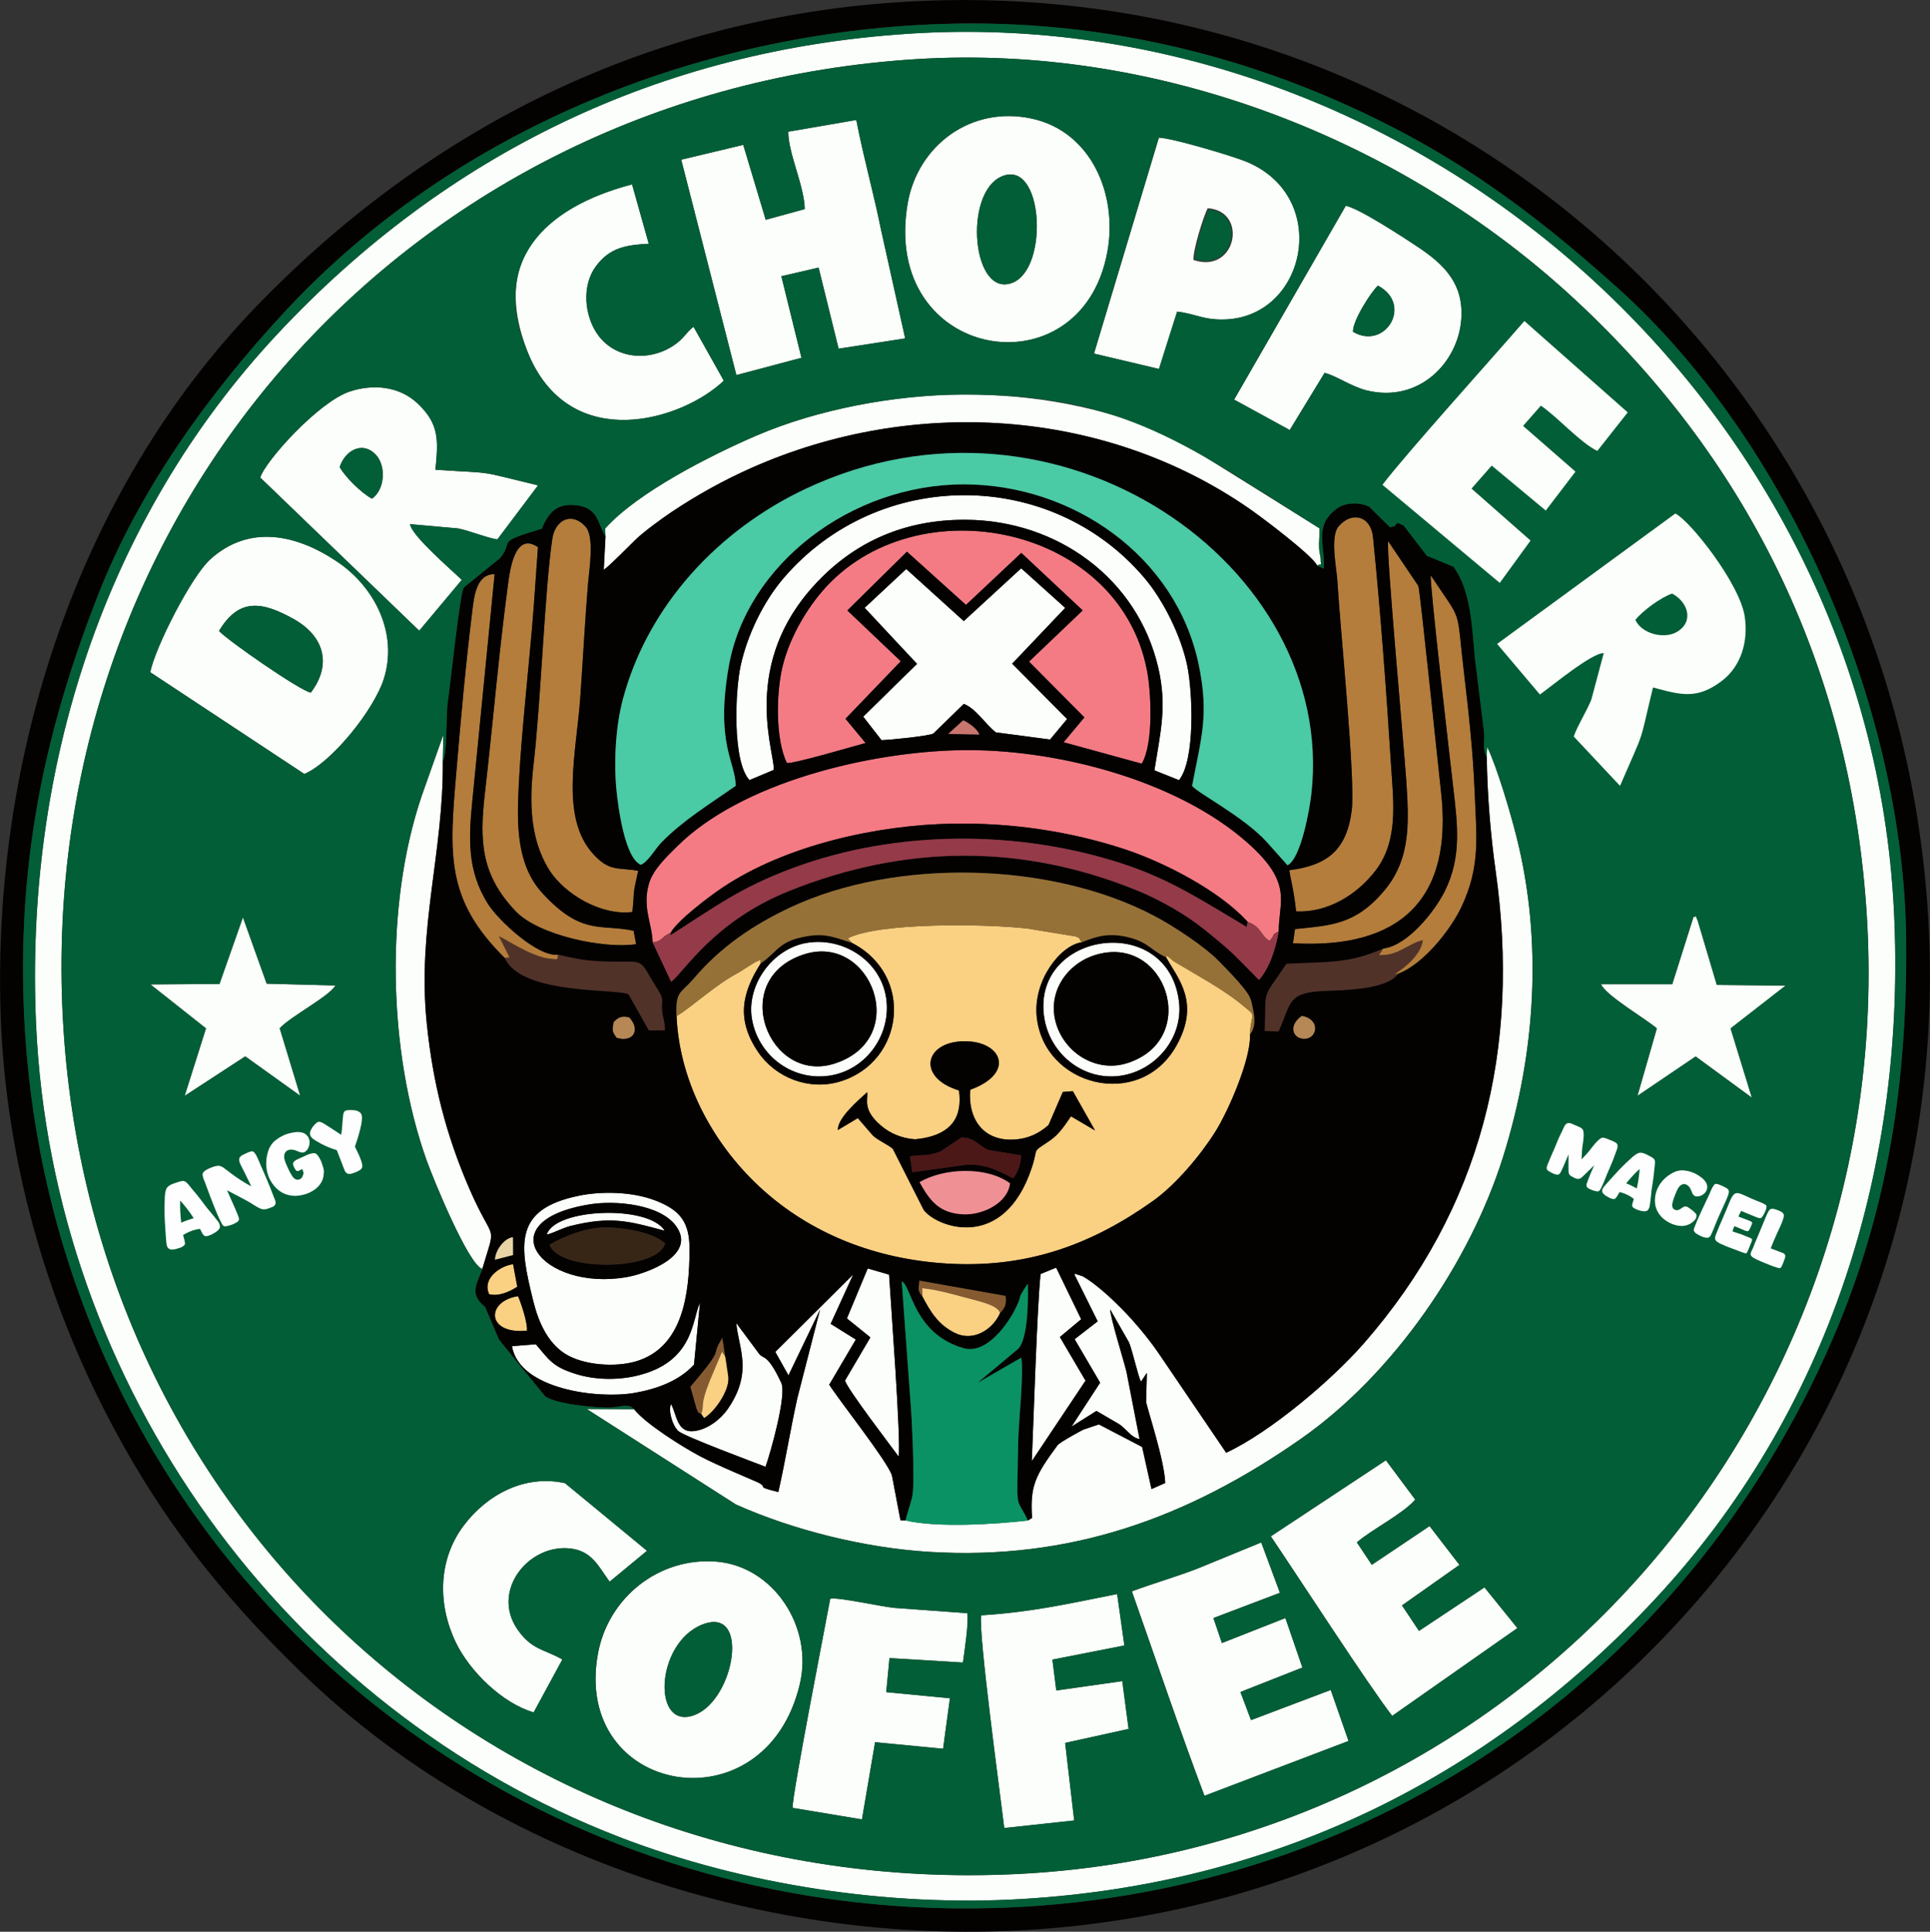 <?xml version="1.0" encoding="UTF-8"?>
<!DOCTYPE svg PUBLIC "-//W3C//DTD SVG 1.1//EN" "http://www.w3.org/Graphics/SVG/1.1/DTD/svg11.dtd">
<!-- Creator: CorelDRAW -->
<svg xmlns="http://www.w3.org/2000/svg" xml:space="preserve" width="64.92mm" height="64.99mm" style="shape-rendering:geometricPrecision; text-rendering:geometricPrecision; image-rendering:optimizeQuality; fill-rule:evenodd; clip-rule:evenodd"
viewBox="0 0 64.92 64.99"
 xmlns:xlink="http://www.w3.org/1999/xlink">
 <rect x="0" y="0" width="64.92" height="64.99" fill="#333333" stroke="none"/>
 <defs>
  <style type="text/css">
   <![CDATA[
    .str0 {stroke:#373435;stroke-width:0.076}
    .fil0 {fill:#015E36}
    .fil10 {fill:#040101}
    .fil13 {fill:#0A9264}
    .fil15 {fill:#372616}
    .fil1 {fill:#373435}
    .fil11 {fill:#4ACAA5}
    .fil17 {fill:#4C1717}
    .fil5 {fill:#513228}
    .fil4 {fill:#865A30}
    .fil14 {fill:#953A48}
    .fil12 {fill:#967137}
    .fil6 {fill:#B47D3B}
    .fil2 {fill:#B58855}
    .fil19 {fill:#C9766F}
    .fil3 {fill:#CBECE2}
    .fil18 {fill:#E9D4A5}
    .fil16 {fill:#EF9095}
    .fil7 {fill:#F47B83}
    .fil8 {fill:#FAD082}
    .fil9 {fill:#FCFEFB}
    .fil20 {fill:#FEFEFE;fill-rule:nonzero}
   ]]>
  </style>
 </defs>
 <g id="Capa_x0020_1">
  <path id="_339963976" class="fil0 str0" d="M40.149 8.747c1.431,0.488 1.855,-1.646 0.476,-1.742 -0.146,0.27 -0.513,1.459 -0.476,1.742z"/>
  <path id="_339963976_0" class="fil1 str0" d="M45.513 11.164c1.082,0.634 2.031,-0.921 0.837,-1.554 -0.242,0.217 -0.867,1.212 -0.837,1.554z"/>
  <path class="fil2" d="M20.637 34.386c-0.043,0.289 -0.064,0.289 0.101,0.529 0.562,0.173 0.825,-0.264 0.425,-0.692 -0.254,-0.05 -0.355,-0.011 -0.526,0.163z"/>
  <path class="fil2" d="M43.789 34.174c-0.504,0.354 -0.279,0.824 0.141,0.774 0.383,-0.045 0.49,-0.659 -0.141,-0.774z"/>
  <path class="fil3" d="M46.132 48.377l0.548 0.419c0.006,-0.218 -0.276,-0.531 -0.394,-0.738 -0.264,0.068 -0.507,0.217 -0.529,0.509l0.375 -0.19z"/>
  <path class="fil4" d="M31.03 43.623l-0.011 -0.286c0.48,0.049 0.98,0.189 1.45,0.315 0.428,0.115 1.134,0.261 1.167,0.531 0.186,-0.194 0.221,-0.3 0.193,-0.59l-2.908 -0.515c-0.023,0.306 -0.065,0.346 0.11,0.543z"/>
  <path class="fil4" d="M23.588 47.574c0.124,-0.33 -0.066,-0.234 0.291,-1.13l0.407 -0.965c0.283,0.399 0.24,0.388 0.218,0.882l-0.204 -1.358c-0.465,0.736 0.164,0.184 -1.081,1.653l0.204 0.724c0.1,0.231 0.043,0.113 0.165,0.194z"/>
  <path class="fil5" d="M16.978 32.229c0.572,1.29 3.956,1.008 4.171,1.238l0.673 1.198 0.544 0c0.012,-0.314 -0.075,-0.392 -0.093,-0.684 -0.022,-0.355 0.069,-0.331 -0.111,-0.628 -0.795,-1.294 -0.324,-0.926 -2.069,-1.02 -0.504,-0.027 -0.851,-0.11 -1.316,-0.217 -0.08,0.144 0.126,0.187 -0.318,0.13 -0.624,-0.079 -1.507,-0.695 -1.675,-0.747l0.355 0.706 -0.16 0.023z"/>
  <path class="fil5" d="M46.532 31.909c-1.193,0.524 -1.877,0.436 -3.261,0.514 -0.851,1.281 -0.675,0.735 -0.732,2.262l0.47 0.019c0.438,-0.984 0.294,-1.311 1.547,-1.364 0.646,-0.028 2.105,-0.038 2.475,-0.581l-0.104 0.006c0.386,-0.241 0.884,-0.677 0.938,-1.139 -0.542,0.139 -0.826,0.532 -1.475,0.505l0.144 -0.222z"/>
  <path class="fil6" d="M21.271 30.683c0.088,-0.869 -0.02,-0.41 0.195,-1.389 -0.717,-0.116 -0.966,0.032 -1.509,-0.558 -1.131,-1.227 -0.573,-3.416 -0.442,-5.236 0.093,-1.291 0.157,-2.59 0.264,-3.878 0.039,-0.469 0.229,-1.574 -0.094,-1.917 -0.475,-0.503 -1.016,-0.197 -1.108,0.42 -0.257,1.73 -0.38,5.44 -0.633,7.61 -0.14,1.206 -0.128,2.481 0.523,3.522 0.532,0.851 1.79,1.557 2.803,1.425z"/>
  <path class="fil6" d="M43.368 29.276c0.033,0.278 0.147,0.623 0.229,1.386 1.07,0.049 2.058,-0.567 2.677,-1.379 0.772,-1.012 0.595,-2.308 0.519,-3.505 -0.162,-2.542 -0.353,-5.164 -0.608,-7.698 -0.074,-0.735 -0.717,-0.885 -1.156,-0.375 -0.301,0.349 -0.068,1.401 -0.042,1.866 0.087,1.509 0.614,6.653 0.48,7.697 -0.171,1.342 -0.829,1.847 -2.099,2.009z"/>
  <path class="fil6" d="M21.398 31.765l-0.085 -0.451c-1.104,-0.238 -1.746,0.177 -3.074,-1.271 -0.881,-0.961 -0.85,-2.356 -0.792,-3.581 0.082,-1.765 0.355,-4.089 0.502,-5.993l0.147 -2.06c-0.795,-0.545 -0.951,0.826 -1.013,1.289 -0.314,2.356 -0.503,4.636 -0.772,6.99 -0.187,1.633 -0.126,2.751 1.037,3.972 0.773,0.812 2.98,1.271 4.051,1.106z"/>
  <path class="fil6" d="M43.559 31.257l-0.069 0.478c3.578,0.203 5.408,-1.458 4.977,-5.131 -0.061,-0.523 -0.698,-6.734 -0.759,-6.892l-1.016 -1.505c-0.072,0.339 0.542,7.003 0.609,8.052 0.085,1.317 0.172,2.58 -0.691,3.644 -0.994,1.225 -1.856,1.227 -3.052,1.354z"/>
  <path class="fil6" d="M46.532 31.909l-0.144 0.222c0.649,0.027 0.933,-0.366 1.475,-0.505 -0.053,0.462 -0.552,0.898 -0.938,1.139l0.104 -0.006c0.826,-0.304 1.749,-1.445 2.127,-2.243 0.653,-1.379 0.504,-2.373 0.448,-3.844 -0.051,-1.335 -0.204,-2.733 -0.363,-4.064 -0.269,-2.265 -0.015,-1.593 -1.114,-3.25 -0.056,0.163 0.673,6.418 0.76,7.176 0.14,1.22 0.279,2.292 -0.28,3.429 -0.348,0.708 -1.268,1.854 -2.076,1.946z"/>
  <path class="fil6" d="M16.978 32.229l0.16 -0.023 -0.355 -0.706c0.168,0.052 1.052,0.668 1.675,0.747 0.444,0.056 0.238,0.013 0.318,-0.13 -0.68,0.095 -2.017,-1.159 -2.358,-1.7 -0.716,-1.135 -0.654,-2.223 -0.523,-3.539l0.744 -7.562c-0.607,-0.004 -0.689,0.721 -0.75,1.222 -0.239,1.962 -0.372,3.476 -0.54,5.454 -0.236,2.765 -0.36,4.268 1.63,6.238z"/>
  <path class="fil7" d="M21.953 31.705c0.342,-0.042 0.28,-0.183 0.61,-0.329 0.214,-0.401 1.284,-1.212 1.744,-1.519 2.133,-1.425 5.199,-2.109 7.775,-2.148 1.976,-0.03 3.94,0.265 5.751,0.862 1.314,0.433 3.188,1.393 4.132,2.441 0.48,0.176 0.418,0.445 0.737,0.643 0.225,-0.243 0.021,-0.17 0.31,-0.323 0.003,-1.009 0.491,-1.611 -1.041,-2.972 -2.42,-2.149 -6.543,-3.184 -9.681,-3.122 -3.066,0.061 -7.367,1.081 -9.541,3.262 -0.337,0.338 -0.779,0.75 -0.919,1.223 -0.234,0.793 0.102,1.343 0.123,1.981z"/>
  <path class="fil7" d="M26.466 25.669c0.203,0.043 2.277,-0.574 2.651,-0.671l-0.676 -0.816 1.86 -1.935 -1.797 -1.709 2.003 -1.977 1.987 1.791 1.861 -1.75 2.065 1.934 -1.806 1.723 1.863 1.876 -0.699 0.837 2.628 0.721c0.4,-0.672 0.324,-2.385 0.172,-3.158 -0.98,-4.996 -8.071,-6.287 -11.081,-2.447 -0.534,0.681 -0.993,1.544 -1.187,2.394 -0.198,0.866 -0.23,2.379 0.158,3.187z"/>
  <path class="fil8" d="M32.634 36.663c-0.081,1 0.457,1.753 1.519,1.673 0.435,-0.033 0.794,-0.202 1.116,-0.485l0.481 -1.114 0.337 -0.027 0.747 1.322 -0.809 -0.476c-0.211,0.305 -0.401,0.607 -0.714,0.819 -0.643,0.436 -0.364,0.183 -0.607,0.915 -0.945,2.841 -3.198,2 -3.633,1.417l-1.041 -2.059c-0.185,-0.151 -0.469,-0.269 -0.664,-0.439l-0.512 -0.592 -0.67 0.4c-0.015,-0.408 0.684,-0.996 0.984,-1.27 0.039,0.243 -0.174,0.577 0.467,1.124 0.316,0.27 0.706,0.426 1.136,0.458 1.127,-0.005 1.619,-0.556 1.488,-1.642 -1.425,-0.432 -1.174,-1.64 0.167,-1.656 1.27,-0.015 1.749,1.074 0.207,1.632zm-3.984 -4.946c2.115,1.084 1.768,3.989 -0.365,4.659 -1.065,0.335 -2.197,-0.119 -2.785,-0.985 -0.729,-1.074 -0.561,-1.97 0.095,-2.99 -0.087,-0.099 0.127,-0.177 -0.2,-0.031l-0.556 0.352c-0.774,0.404 -1.527,1.125 -2.081,1.462 0.1,2.284 1.297,4.423 2.952,5.888 1.762,1.561 4.004,2.35 6.372,2.448 2.564,0.106 4.67,-0.672 6.704,-2.119 0.762,-0.542 1.588,-1.525 2.091,-2.322 0.446,-0.706 1.21,-2.468 1.17,-3.28 0.032,-0.816 0.302,-0.532 -0.353,-1.064 -0.546,-0.444 -1.518,-0.984 -2.154,-1.361 -0.19,-0.112 -0.271,-0.275 -0.323,-0.182 0.406,0.732 1.172,1.536 0.35,2.996 -1.234,2.192 -4.477,1.355 -4.696,-1.004 -0.112,-1.202 0.789,-2.371 1.507,-2.483 -0.122,-0.198 0.005,-0.094 -0.188,-0.197l-1.632 -0.267c-1.471,-0.167 -5.019,-0.202 -6.039,0.33l0.132 0.149z"/>
  <path class="fil8" d="M31.03 43.623c0.276,0.524 0.531,0.938 1.079,1.216 0.617,0.313 1.276,-0.097 1.527,-0.655 -0.034,-0.27 -0.739,-0.416 -1.167,-0.531 -0.47,-0.127 -0.97,-0.267 -1.45,-0.315l0.011 0.286z"/>
  <path class="fil8" d="M23.588 47.574l0.095 0.137c0.375,-0.228 0.838,-0.915 0.82,-1.35 0.021,-0.494 0.065,-0.483 -0.218,-0.882l-0.407 0.965c-0.357,0.896 -0.167,0.8 -0.291,1.13z"/>
  <path class="fil8" d="M17.724 44.768c0.035,-0.234 -0.195,-0.928 -0.298,-1.163 -1.09,0.171 -1.073,1.298 0.298,1.163z"/>
  <path class="fil8" d="M16.454 43.541c0.31,0.082 0.682,-0.078 0.946,-0.252l-0.141 -0.758c-0.442,0.056 -1.051,0.486 -0.805,1.01z"/>
  <path class="fil9" d="M2.111 34.183c-0.861,-17.039 11.7,-31.137 28.722,-32.194 8.078,-0.502 16.302,2.644 22.202,8.141 5.93,5.527 9.261,12.575 9.761,20.686 1.04,16.863 -11.688,31.444 -28.655,32.236 -17.106,0.798 -31.164,-11.728 -32.03,-28.869zm28.433 -33.047c-8.332,0.543 -15.53,4.023 -21.206,10.095 -5.886,6.296 -8.507,14.698 -8.124,23.232 0.544,12.124 8.361,22.995 19.64,27.347 4.183,1.614 9.06,2.344 13.53,2.077 8.36,-0.499 15.532,-3.94 21.234,-10.03 5.93,-6.333 8.525,-14.671 8.088,-23.261 -0.868,-17.046 -16.151,-30.571 -33.16,-29.461z"/>
  <path class="fil9" d="M50.008 25.469c0.016,1.255 0.124,2.598 0.299,3.833 0.838,5.941 -0.451,11.345 -4.444,15.904 -1.07,1.222 -3.132,2.975 -4.62,3.668l-2.262 -3.332c-0.347,-0.51 -0.824,-1.077 -1.246,-1.507 -0.329,-0.335 -0.882,-0.854 -1.317,-1.097l-0.217 -0.071c-0.012,-0.026 -0.046,-0.003 -0.069,-0.003l0.788 1.589 -0.774 0.601 0.857 1.463 -0.963 1.478 0.84 -0.528 0.766 0.447c0.245,0.164 0.399,0.45 0.683,0.499l-0.439 -2.26c-0.101,-0.414 -0.545,-1.828 -0.549,-2.1l0.635 1.111c0.13,0.327 0.303,1.141 0.401,1.32l0.198 -0.298 -0.026 0.971c0.027,0.204 0.621,1.97 0.643,2.735l-0.461 0.204 -0.315 -1.417 -1.455 -0.759 -0.528 0.178c-0.005,0.002 -0.783,0.416 -0.863,0.524 -0.76,1.03 -0.928,1.379 -0.857,2.445l-0.139 0.085c-1.088,0.129 -3.076,0.248 -4.113,-0.001l-0.174 -0.006 -0.288 -1.516c-0.189,-0.519 -1.776,-2.519 -2.108,-3.045l0.894 -1.519 -0.846 -0.528 0.758 -1.661 -2.62 2.605 0.443 0.789 1.063 -2.214 -0.764 2.977c-0.234,1.048 -0.403,2.119 -0.64,3.162 -0.798,-0.196 -0.337,-0.134 -0.647,-0.304 -0.125,-0.068 -1.374,-0.574 -1.99,-0.902 -0.604,-0.322 -1.823,-1.086 -2.217,-1.581l-1.591 -0.008 5.018 3.213c1.963,0.878 4.365,1.463 6.509,1.595 4.734,0.29 8.684,-1.137 12.496,-3.803 3.101,-2.167 5.686,-5.916 6.81,-9.512 1.083,-3.465 1.333,-7.222 0.437,-10.764 -0.204,-0.806 -0.636,-2.281 -0.98,-3.006l-0.018 0.343z"/>
  <path class="fil9" d="M26.515 4.432c0.002,0.74 0.538,1.81 0.555,2.603l-1.313 0.36 -0.756 -2.521 -2.086 0.498 1.855 7.247 2.189 -0.581 -0.676 -2.745 1.253 -0.29 0.673 2.728 2.239 -0.346 -0.817 -3.676c-0.246,-1.226 -0.594,-2.45 -0.827,-3.673l-2.289 0.395z"/>
  <path class="fil9" d="M7.367 21.228c0.671,-1.124 1.455,-0.994 2.514,-0.401 1.006,0.562 1.305,1.512 0.574,2.475 -0.359,-0.061 -2.789,-1.75 -3.087,-2.074zm2.872 4.812c0.955,-0.421 2.336,-2.169 2.664,-3.176 0.502,-1.539 -0.293,-3.12 -1.569,-3.973 -1.354,-0.906 -2.946,-1.265 -4.263,-0.072 -0.635,0.575 -1.846,2.946 -2.018,3.796l5.186 3.425z"/>
  <path class="fil9" d="M33.692 5.936c1.4,-0.609 1.602,3.066 0.38,3.571 -1.369,0.565 -1.683,-3.004 -0.38,-3.571zm3.556 2.544c0.358,-1.938 -0.544,-4.05 -2.528,-4.487 -2.062,-0.455 -3.855,0.913 -4.188,2.853 -0.909,5.294 5.832,6.421 6.716,1.634z"/>
  <path class="fil9" d="M23.629 54.652c1.605,-0.627 1.09,2.486 -0.232,3.033 -1.469,0.607 -1.379,-2.403 0.232,-3.033zm3.277 1.996c0.453,-1.93 -0.904,-3.96 -2.813,-4.111 -1.933,-0.153 -3.631,1.213 -3.978,3.087 -0.882,4.775 5.636,5.944 6.791,1.024z"/>
  <path class="fil9" d="M11.427 15.713c0.173,-0.549 0.766,-0.897 1.219,-0.409 0.353,0.381 0.294,1.185 -0.136,1.473 -0.347,-0.185 -0.903,-0.73 -1.084,-1.064zm3.221 0.092c0.088,-0.964 0.153,-1.528 -0.607,-2.238 -0.607,-0.567 -1.477,-0.658 -2.273,-0.395 -1.058,0.35 -2.854,2.354 -3.013,2.895l5.348 5.153 1.431 -1.71c-0.353,-0.344 -1.692,-1.488 -1.74,-1.876l1.616 0.145c0.426,0.09 0.943,0.31 1.321,0.37l1.369 -1.819c-2.16,-0.519 -1.325,-0.386 -3.451,-0.525z"/>
  <path class="fil9" d="M40.149 8.747c-0.037,-0.283 0.33,-1.473 0.476,-1.742 1.378,0.097 0.955,2.23 -0.476,1.742zm-0.554 1.738c0.63,0.068 0.888,0.296 1.655,0.26 2.698,-0.129 3.521,-4.112 0.689,-5.299 -0.469,-0.196 -2.519,-0.806 -2.957,-0.814l-2.182 7.264 2.185 0.517 0.611 -1.928z"/>
  <path class="fil9" d="M43.053 53.586l-0.629 -1.695 -2.158 0.886c-0.741,0.284 -1.462,0.488 -2.193,0.76 0.762,2.162 1.647,4.78 2.442,6.878l4.846 -1.844 -0.599 -1.716 -2.682 1.014 -0.356 -0.946 2.085 -0.822 -0.572 -1.666 -2.135 0.841 -0.287 -0.841 2.237 -0.849z"/>
  <path class="fil9" d="M45.641 51.889c0.502,-0.435 1.559,-0.963 1.963,-1.439l-0.986 -1.323 -3.871 2.559c0.92,1.358 3.299,5.033 4.083,6.041l4.211 -2.954 -1.107 -1.369 -2.203 1.464 -0.571 -0.858 1.932 -1.363 -1.005 -1.306 -1.943 1.304 -0.503 -0.756z"/>
  <path class="fil9" d="M45.513 11.164c-0.03,-0.342 0.595,-1.337 0.837,-1.554 1.194,0.633 0.245,2.188 -0.837,1.554zm-0.958 1.384c0.323,0.057 0.902,0.461 1.421,0.588 1.76,0.431 3.066,-0.944 3.176,-2.379 0.092,-1.202 -0.561,-1.848 -1.46,-2.449 -0.433,-0.289 -2.012,-1.323 -2.425,-1.383l-3.754 6.52 1.87 1.023 1.171 -1.92z"/>
  <path class="fil9" d="M23.33 10.996c-0.228,0.154 -0.317,0.402 -0.695,0.644 -0.913,0.586 -2.154,0.401 -2.672,-0.62 -0.313,-0.617 -0.35,-1.464 0.072,-2.047 0.471,-0.651 1.044,-0.732 1.788,-0.773l-0.562 -1.997c-2.269,0.593 -5.028,2.031 -3.447,5.796 1.441,3.253 5.121,2.151 6.533,0.809l-1.017 -1.813z"/>
  <path class="fil9" d="M32.391 55.932c0.048,-0.356 0.205,-1.365 0.145,-1.659l-2.453 -0.179c-0.451,-0.043 -1.878,-0.367 -2.156,-0.309 -0.163,0.886 -1.293,6.664 -1.266,7.037l2.333 0.388 0.442 -2.598 2.287 0.221 0.23 -1.699 -2.143 -0.206 0.11 -1.146 2.47 0.15z"/>
  <path class="fil9" d="M33.007 54.343c-0.118,0.489 0.658,6.174 0.774,7.157l2.352 -0.254 -0.304 -2.609 2.134 -0.471 -0.212 -1.608 -2.22 0.314 -0.131 -1.039 2.421 -0.475 -0.243 -1.73c-1.643,0.325 -2.87,0.61 -4.571,0.715z"/>
  <path class="fil9" d="M29.083 20.449l1.763 1.886 -1.81 1.776 0.615 0.79c0.213,-0.001 1.616,-0.139 1.745,-0.224l1.023 -0.996c0.403,0.15 0.721,0.679 1.078,0.958l1.824 0.241 0.573 -0.689 -1.848 -1.862 1.784 -1.877 -1.48 -1.332 -1.932 1.776 -1.935 -1.752 -1.4 1.306z"/>
  <path class="fil9" d="M25.209 26.246l0.817 -0.345c0.063,-0.481 -1.095,-3.338 1.195,-6.021 1.372,-1.607 3.149,-2.408 5.276,-2.393 3.067,0.02 5.769,1.972 6.466,4.98 0.301,1.3 0.069,2.181 -0.131,3.449l0.828 0.331c0.553,-0.698 0.456,-2.972 0.278,-3.842 -0.203,-0.991 -0.793,-2.197 -1.447,-2.967 -3.142,-3.697 -8.93,-3.711 -12.123,0.001 -0.692,0.804 -1.232,1.93 -1.456,2.965 -0.182,0.838 -0.285,3.209 0.299,3.842z"/>
  <path class="fil9" d="M20.365 18.036l-0.06 1.132c0.175,-0.108 0.831,-0.781 1.063,-1.006 0.285,-0.276 0.869,-0.701 1.207,-0.929 0.853,-0.573 1.767,-1.08 2.715,-1.5 5.412,-2.396 11.84,-2.002 16.71,1.364 0.439,0.303 2.123,1.568 2.309,1.933 0.171,-0.126 0.121,0.127 0.112,-0.264 -0,-0.007 -0.044,-0.231 -0.049,-0.294 -0.015,-0.232 0.018,-0.461 0.014,-0.697l-5.118 -3.192c-2.273,-0.889 -4.416,-1.322 -6.912,-1.31 -2.263,0.011 -4.859,0.497 -6.913,1.381 -1.524,0.656 -4,1.907 -5.086,3.124l0.006 0.256z"/>
  <path class="fil9" d="M18.916 55.83c-0.6,-0.35 -1.039,-0.315 -1.523,-1.033 -0.857,-1.274 0.358,-2.821 1.738,-2.707 0.781,0.065 0.995,0.607 1.376,1.122l1.257 -1.039 -2.758 -2.275c-1.356,-0.3 -2.624,0.384 -3.409,1.429 -0.87,1.159 -0.877,2.662 -0.258,3.941 0.465,0.961 1.563,2.039 2.613,2.341l0.964 -1.778z"/>
  <path class="fil9" d="M19.841 40.518c0.848,-0.137 2.362,-0.011 2.9,0.732 0.711,0.982 -0.989,1.601 -1.669,1.718 -2.837,0.489 -4.726,-1.887 -1.231,-2.45zm-0.378 -0.288c-2.198,0.452 -1.995,1.649 -1.522,3.552 0.167,0.673 0.472,1.381 1.061,1.757 0.616,0.394 1.691,0.466 2.387,0.261 1.597,-0.47 1.8,-2.298 1.806,-3.762 0.003,-0.931 -0.32,-1.334 -1.168,-1.657 -0.756,-0.288 -1.777,-0.314 -2.563,-0.152z"/>
  <path class="fil9" d="M16.224 42.691c0.481,-1.633 0.402,-0.772 -0.432,-2.691 -0.792,-1.824 -1.234,-3.574 -1.437,-5.575 -0.326,-3.199 0.57,-5.755 0.54,-8.818l0.019 -0.891 -0.723 2.044c-1.255,3.682 -1.139,8.628 0.157,12.27 0.221,0.62 1.399,3.506 1.876,3.662z"/>
  <path class="fil9" d="M53.857 33.111c0.14,0.367 1.482,1.151 1.876,1.486l-0.653 2.272 1.958 -1.326 1.892 1.387 -0.716 -2.331 1.85 -1.44 -2.313 -0.023 -0.64 -2.152c-0.116,-0.28 -0.03,-0.103 -0.143,-0.145l-0.718 2.274 -2.392 -0.001z"/>
  <path class="fil9" d="M9.409 34.593c0.37,-0.401 1.683,-1.083 1.873,-1.438l-2.312 -0.061 -0.799 -2.233 -0.789 2.243 -2.323 0.015 1.869 1.479 -0.718 2.272 2.039 -1.33 1.85 1.326 -0.69 -2.272z"/>
  <path class="fil9" d="M28.488 44.356l0.789 0.638 -0.854 1.454c0.093,0.303 1.511,2.155 1.806,2.557 0.08,-0.598 -0.264,-5.136 -0.323,-6.122l-0.718 -0.208 -0.7 1.682z"/>
  <path class="fil9" d="M22.571 47.235c-0.099,0.219 0.043,0.715 0.242,0.906 0.184,0.177 2.602,1.076 2.938,1.206 0.175,-0.491 0.717,-2.423 0.53,-2.821 -0.465,-0.996 -0.599,-0.795 -0.739,-0.97l-0.775 -1.044c0.066,0.822 0.579,1.637 -0.283,2.886 -0.232,0.337 -0.628,0.65 -1.049,0.735 -0.674,0.136 -0.653,-0.518 -0.863,-0.897z"/>
  <path class="fil9" d="M35.002 42.861c-0.117,1.124 -0.236,4.942 -0.295,6.296l1.807 -2.708 -0.863 -1.468 0.717 -0.598 -0.842 -1.736 -0.524 0.214z"/>
  <path class="fil9" d="M36.85 32.126c2.372,-0.723 3.558,2.831 1.08,3.637 -1.033,0.336 -2.088,-0.317 -2.397,-1.298 -0.332,-1.057 0.342,-2.041 1.317,-2.339zm-1.736 2.037c0.154,1.24 1.275,2.202 2.552,2.032 1.199,-0.16 2.135,-1.27 1.992,-2.488 -0.355,-3.021 -4.899,-2.393 -4.545,0.456z"/>
  <path class="fil9" d="M27.041 32.108c2.25,-0.731 3.624,2.813 1.054,3.667 -2.236,0.743 -3.636,-2.828 -1.054,-3.667zm-1.744 2.197c0.222,1.228 1.382,2.09 2.647,1.876 1.214,-0.205 2.051,-1.4 1.861,-2.622 -0.193,-1.238 -1.445,-2.047 -2.677,-1.837 -1.137,0.194 -2.042,1.416 -1.831,2.583z"/>
  <path class="fil9" d="M18.023 45.224l-0.801 0.065c0.245,1.452 2.887,1.785 4.117,1.572 0.753,-0.13 1.507,-0.405 2.006,-0.951l0.201 -2.082c-0.272,0.545 -0.178,2.014 -2.16,2.463 -0.653,0.148 -1.403,0.129 -2.034,-0.073 -0.751,-0.241 -0.863,-0.445 -1.328,-0.994z"/>
  <path class="fil9" d="M18.394 41.534c0.214,-0.043 0.527,-0.225 0.823,-0.296 1.343,-0.325 1.909,-0.164 3.142,0.168 -0.538,-0.886 -3.709,-0.752 -3.965,0.128z"/>
  <path class="fil10" d="M23.588 47.574c-0.122,-0.081 -0.066,0.037 -0.165,-0.194l-0.204 -0.724c1.245,-1.468 0.616,-0.917 1.081,-1.653l0.204 1.358c0.018,0.435 -0.446,1.122 -0.82,1.35l-0.095 -0.137zm-5.565 -2.349c0.466,0.549 0.577,0.754 1.328,0.994 0.631,0.202 1.382,0.221 2.034,0.073 1.981,-0.45 1.888,-1.918 2.16,-2.463l-0.201 2.082c-0.499,0.546 -1.253,0.821 -2.006,0.951 -1.23,0.212 -3.872,-0.121 -4.117,-1.572l0.801 -0.065zm4.79 2.916c-0.199,-0.191 -0.341,-0.687 -0.242,-0.906 0.21,0.379 0.189,1.033 0.863,0.897 0.422,-0.085 0.817,-0.398 1.049,-0.735 0.862,-1.248 0.349,-2.063 0.283,-2.886l0.775 1.044c0.141,0.174 0.274,-0.026 0.739,0.97 0.186,0.399 -0.356,2.33 -0.53,2.821 -0.337,-0.13 -2.754,-1.029 -2.938,-1.206zm12.713 -5.494l0.842 1.736 -0.717 0.598 0.863 1.468 -1.807 2.708c0.059,-1.354 0.178,-5.172 0.295,-6.296l0.524 -0.214zm-17.802 2.121c-1.371,0.136 -1.388,-0.991 -0.298,-1.163 0.103,0.235 0.333,0.929 0.298,1.163zm11.464 -2.094l0.718 0.208c0.059,0.986 0.403,5.524 0.323,6.122 -0.294,-0.402 -1.712,-2.253 -1.806,-2.557l0.854 -1.454 -0.789 -0.638 0.7 -1.682zm4.448 1.51c-0.25,0.558 -0.909,0.968 -1.527,0.655 -0.549,-0.278 -0.804,-0.692 -1.079,-1.216 -0.174,-0.197 -0.133,-0.237 -0.11,-0.543l2.908 0.515c0.029,0.289 -0.007,0.395 -0.193,0.59zm-17.182 -0.643c-0.246,-0.524 0.363,-0.954 0.805,-1.01l0.141 0.758c-0.264,0.175 -0.636,0.334 -0.946,0.252zm3.009 -3.311c0.786,-0.162 1.807,-0.136 2.563,0.152 0.848,0.323 1.171,0.725 1.168,1.657 -0.005,1.464 -0.209,3.291 -1.806,3.762 -0.696,0.205 -1.771,0.133 -2.387,-0.261 -0.589,-0.376 -0.894,-1.084 -1.061,-1.757 -0.473,-1.903 -0.676,-3.1 1.522,-3.552zm-2.812 2.15c0.012,-0.327 0.318,-0.725 0.604,-0.757l0.003 0.6 -0.606 0.157zm6.107 -8.195c-0.034,-0.869 0.13,-0.735 0.599,-1.286 0.882,-1.035 1.97,-1.78 3.219,-2.367 3.538,-1.665 8.774,-1.553 12.25,0.28 0.665,0.35 1.697,1.028 2.189,1.538 0.325,0.336 0.609,0.616 0.885,0.977 0.18,0.236 0.193,0.349 0.254,0.653 0.06,0.299 0.076,0.591 -0.108,0.821 0.04,0.812 -0.724,2.574 -1.17,3.28 -0.503,0.797 -1.33,1.78 -2.091,2.322 -2.033,1.446 -4.14,2.225 -6.704,2.119 -2.368,-0.098 -4.61,-0.887 -6.372,-2.448 -1.655,-1.465 -2.851,-3.604 -2.952,-5.888zm21.032 -0.012c0.631,0.116 0.524,0.73 0.141,0.774 -0.419,0.049 -0.645,-0.42 -0.141,-0.774zm-23.152 0.213c0.171,-0.173 0.273,-0.213 0.526,-0.163 0.4,0.428 0.137,0.865 -0.425,0.692 -0.165,-0.24 -0.145,-0.24 -0.101,-0.529zm1.316 -2.682c-0.021,-0.637 -0.358,-1.188 -0.123,-1.981 0.14,-0.473 0.582,-0.885 0.919,-1.223 2.174,-2.181 6.475,-3.202 9.541,-3.262 3.138,-0.062 7.262,0.973 9.681,3.122 1.532,1.361 1.044,1.962 1.041,2.972 -0.093,0.568 -0.303,1.224 -0.664,1.637 -0.884,-0.895 -0.852,-0.903 -1.837,-1.699 -0.606,-0.49 -1.467,-0.985 -2.22,-1.295 -3.898,-1.602 -7.839,-1.564 -11.731,-0.008 -2.562,1.024 -3.559,2.749 -3.985,3.063l-0.622 -1.326zm10.447 -7.472c0.207,0.096 0.473,0.295 0.544,0.478l-1.048 -0.02 0.504 -0.458zm-1.917 -5.089l1.935 1.752 1.932 -1.776 1.48 1.332 -1.784 1.877 1.848 1.862 -0.573 0.689 -1.824 -0.241c-0.357,-0.278 -0.675,-0.808 -1.078,-0.958l-1.023 0.996c-0.128,0.085 -1.531,0.223 -1.745,0.224l-0.615 -0.79 1.81 -1.776 -1.763 -1.886 1.4 -1.306zm-11.707 12.973c0.465,0.107 0.811,0.189 1.316,0.217 1.745,0.094 1.274,-0.274 2.069,1.02 0.18,0.297 0.089,0.273 0.111,0.628 0.018,0.292 0.105,0.37 0.093,0.684l-0.544 -0 -0.673 -1.198c-0.214,-0.229 -3.599,0.053 -4.171,-1.238 -1.99,-1.969 -1.866,-3.473 -1.63,-6.238 0.169,-1.978 0.301,-3.492 0.54,-5.454 0.061,-0.501 0.143,-1.226 0.75,-1.222l-0.744 7.562c-0.13,1.316 -0.193,2.404 0.523,3.539 0.341,0.541 1.678,1.794 2.358,1.7zm28.254 0.643c-0.369,0.542 -1.828,0.553 -2.475,0.581 -1.253,0.054 -1.109,0.38 -1.547,1.364l-0.47 -0.019c0.057,-1.527 -0.119,-0.982 0.732,-2.262 1.384,-0.077 2.068,0.01 3.261,-0.514 0.808,-0.092 1.728,-1.238 2.076,-1.946 0.559,-1.137 0.421,-2.209 0.28,-3.429 -0.087,-0.758 -0.816,-7.014 -0.76,-7.176 1.099,1.657 0.845,0.984 1.114,3.25 0.158,1.331 0.311,2.729 0.363,4.064 0.056,1.471 0.204,2.465 -0.448,3.844 -0.378,0.798 -1.301,1.939 -2.127,2.243zm-25.759 -2.077c-1.014,0.132 -2.271,-0.574 -2.803,-1.425 -0.651,-1.041 -0.664,-2.316 -0.523,-3.522 0.252,-2.17 0.376,-5.88 0.633,-7.61 0.092,-0.618 0.632,-0.924 1.108,-0.42 0.323,0.342 0.133,1.448 0.094,1.917 -0.106,1.289 -0.171,2.587 -0.264,3.878 -0.131,1.82 -0.689,4.009 0.442,5.236 0.543,0.59 0.792,0.442 1.509,0.558 -0.215,0.979 -0.107,0.52 -0.195,1.389zm0.127 1.083c-1.071,0.165 -3.278,-0.294 -4.051,-1.106 -1.163,-1.221 -1.224,-2.339 -1.037,-3.972 0.27,-2.354 0.458,-4.635 0.772,-6.99 0.062,-0.463 0.218,-1.833 1.013,-1.289l-0.147 2.06c-0.147,1.904 -0.419,4.228 -0.502,5.993 -0.057,1.225 -0.089,2.62 0.792,3.581 1.328,1.448 1.97,1.033 3.074,1.271l0.085 0.451zm25.213 -1.863c0.863,-1.064 0.776,-2.327 0.691,-3.644 -0.068,-1.048 -0.681,-7.712 -0.609,-8.052l1.016 1.505c0.06,0.158 0.697,6.369 0.759,6.892 0.431,3.674 -1.399,5.335 -4.977,5.131l0.069 -0.478c1.196,-0.127 2.058,-0.129 3.052,-1.354zm-3.243 -0.626c1.27,-0.162 1.928,-0.667 2.099,-2.009 0.133,-1.044 -0.394,-6.188 -0.48,-7.697 -0.027,-0.465 -0.259,-1.517 0.042,-1.866 0.44,-0.51 1.082,-0.359 1.156,0.375 0.255,2.534 0.446,5.156 0.608,7.698 0.076,1.197 0.253,2.493 -0.519,3.505 -0.619,0.812 -1.607,1.429 -2.677,1.379 -0.081,-0.763 -0.195,-1.108 -0.229,-1.386zm-16.902 -3.608c-0.388,-0.808 -0.355,-2.321 -0.158,-3.187 0.194,-0.85 0.653,-1.713 1.187,-2.394 3.01,-3.84 10.101,-2.549 11.081,2.447 0.151,0.772 0.227,2.486 -0.172,3.158l-2.628 -0.721 0.699 -0.837 -1.863 -1.876 1.806 -1.723 -2.065 -1.934 -1.861 1.75 -1.987 -1.791 -2.003 1.977 1.797 1.709 -1.86 1.935 0.676 0.816c-0.374,0.098 -2.448,0.714 -2.651,0.671zm-1.257 0.578c-0.584,-0.634 -0.481,-3.004 -0.299,-3.842 0.225,-1.035 0.765,-2.161 1.456,-2.965 3.194,-3.712 8.982,-3.698 12.123,-0.001 0.654,0.77 1.244,1.976 1.447,2.967 0.178,0.87 0.276,3.145 -0.278,3.842l-0.828 -0.331c0.2,-1.268 0.432,-2.15 0.131,-3.449 -0.697,-3.008 -3.399,-4.96 -6.466,-4.98 -2.127,-0.014 -3.904,0.787 -5.276,2.393 -2.291,2.683 -1.132,5.54 -1.195,6.021l-0.817 0.345zm-3.658 2.847c-0.54,-0.244 -0.759,-1.948 -0.815,-2.507 -0.093,-0.943 -0.03,-2.142 0.215,-3.061 0.846,-3.171 3.23,-5.704 6.15,-7.08 8.486,-3.998 17.871,2.574 17.01,10.261 -0.057,0.507 -0.344,2.163 -0.801,2.405l-0.693 -0.777c-0.782,-0.863 -2.331,-1.648 -2.518,-1.896 0.309,-1.618 0.576,-2.384 0.223,-4.075 -0.761,-3.655 -4.239,-6.066 -7.895,-6.067 -3.817,-0.001 -7.31,2.704 -7.911,6.113 -0.463,2.622 0.231,3.23 0.231,4.03 -0.887,0.62 -1.767,1.155 -2.5,1.904 -0.205,0.209 -0.464,0.675 -0.696,0.75zm-1.186 -11.057c-0.266,-0.406 -0.225,-0.943 -0.958,-1.035 -0.675,-0.085 -0.956,0.236 -1.181,0.785 -1.639,0.494 -0.89,0.361 -1.41,0.994l-1.216 0.985c-0.133,0.202 -0.461,3.344 -0.54,3.867 -0.067,0.443 -0.005,1.732 -0.166,1.974 0.03,3.064 -0.866,5.62 -0.54,8.818 0.204,2.002 0.645,3.752 1.437,5.575 0.834,1.919 0.912,1.059 0.432,2.691 -0.18,0.504 -0.453,0.846 0.091,1.275l0.471 1.103 1.545 1.899c0.354,0.278 1.74,0.394 2.176,0.387 0.331,-0.005 0.629,-0.166 0.821,0.055 0.394,0.495 1.613,1.259 2.217,1.581 0.616,0.328 1.866,0.834 1.99,0.902 0.309,0.17 -0.151,0.108 0.647,0.304 0.237,-1.042 0.407,-2.114 0.64,-3.162l0.764 -2.977 -1.063 2.214 -0.443 -0.789 2.62 -2.605 -0.758 1.661 0.846 0.528 -0.894 1.519c0.331,0.526 1.919,2.526 2.108,3.045l0.288 1.516 0.174 0.006c0.063,-0.288 0.189,-0.602 0.234,-0.856 0.082,-0.467 -0.026,-2.722 -0.073,-3.2l-0.29 -3.991c0.33,0.146 0.393,1.763 2.076,2.249 0.77,0.222 1.505,-0.807 1.787,-1.407 0.227,-0.484 -0.033,-0.142 0.377,-0.765 0.018,0.498 0.012,1.855 -0.323,2.194l-1.37 1.148 1.473 -0.85c0.092,0.512 -0.092,2.168 -0.103,2.84 -0.008,0.482 -0.02,0.965 -0.028,1.447 -0.012,0.773 0.081,0.594 0.354,1.192l0.139 -0.085c-0.07,-1.066 0.097,-1.415 0.857,-2.445 0.08,-0.108 0.858,-0.523 0.863,-0.524l0.528 -0.178 1.455 0.759 0.315 1.417 0.461 -0.204c-0.023,-0.765 -0.617,-2.531 -0.643,-2.735l0.026 -0.971 -0.198 0.298c-0.098,-0.179 -0.272,-0.993 -0.401,-1.32l-0.635 -1.111c0.004,0.272 0.448,1.686 0.549,2.1l0.439 2.26c-0.284,-0.049 -0.438,-0.335 -0.683,-0.499l-0.766 -0.447 -0.84 0.528 0.963 -1.478 -0.857 -1.463 0.774 -0.601 -0.788 -1.589c0.023,0.001 0.057,-0.023 0.069,0.003l0.217 0.071c0.434,0.243 0.987,0.763 1.317,1.097 0.423,0.43 0.899,0.997 1.246,1.507l2.262 3.332c1.488,-0.693 3.55,-2.447 4.62,-3.668 3.993,-4.56 5.282,-9.963 4.444,-15.904 -0.174,-1.236 -0.282,-2.579 -0.299,-3.833 -0.165,-0.284 -0.045,-0.535 -0.098,-0.91l-0.301 -2.431c-0.098,-1.044 -0.126,-2.238 -0.713,-3.055 -0.23,-0.305 -0.523,-0.338 -0.887,-0.352 -0.259,-0.412 -0.519,-0.977 -1,-1.136 -0.203,0.203 0.006,0.062 -0.249,0.157l-0.705 -0.695c-0.326,-0.16 -0.801,-0.147 -1.079,0.055 -0.793,0.575 -0.406,1.225 -0.445,2.029l-0.221 -0.099c-0.187,-0.365 -1.87,-1.63 -2.309,-1.933 -4.87,-3.365 -11.299,-3.76 -16.71,-1.364 -0.948,0.42 -1.862,0.927 -2.715,1.5 -0.339,0.227 -0.922,0.653 -1.207,0.929 -0.232,0.225 -0.888,0.897 -1.063,1.006l0.06 -1.132z"/>
  <path class="fil10" d="M31.657 0.807c4.555,-0.154 9.031,0.721 13.21,2.536 3.788,1.646 6.475,3.59 9.524,6.325 5.803,5.205 9.656,14.217 9.725,21.963 0.042,4.691 -0.595,9.053 -2.461,13.388 -4.959,11.521 -15.794,18.868 -28.34,19.175 -17.7,0.433 -32.129,-13.099 -32.533,-30.834 -0.109,-4.781 0.786,-8.929 2.518,-13.353 1.383,-3.532 3.732,-6.784 6.299,-9.545 5.643,-6.068 13.828,-9.378 22.056,-9.656zm-0.759 -0.771c-8.668,0.396 -16.249,4.049 -22.242,10.238 -6.066,6.263 -8.916,15.235 -8.635,23.843 0.145,4.451 1.319,8.931 3.288,12.919 1.822,3.69 3.975,6.493 6.933,9.332 6.245,5.993 15.231,8.973 23.811,8.588 18.022,-0.809 31.857,-15.996 30.809,-34.047 -1.042,-17.949 -15.923,-31.697 -33.964,-30.872z"/>
  <path class="fil10" d="M30.931 39.771c0.836,-0.484 2.256,-0.536 3.043,0.039 -0.075,0.66 -0.9,1.063 -1.544,1.044 -0.846,-0.025 -1.158,-0.474 -1.499,-1.083zm3.152 -0.13c-0.254,-0.102 -0.798,-0.504 -1.586,-0.455l-1.806 0.251 -0.083 -0.532c0.5,-0.077 0.516,0.012 1.023,-0.159l0.711 -0.48c0.427,0.011 0.492,0.207 0.888,0.421l1.114 0.183c-0,0.288 -0.106,0.549 -0.261,0.772zm-1.449 -2.978c1.542,-0.558 1.063,-1.647 -0.207,-1.632 -1.341,0.016 -1.592,1.224 -0.167,1.656 0.108,0.88 -0.225,1.517 -1.488,1.642 -0.43,-0.032 -0.82,-0.189 -1.136,-0.458 -0.641,-0.547 -0.428,-0.881 -0.467,-1.124 -0.3,0.274 -0.999,0.863 -0.984,1.27l0.67 -0.4 0.512 0.592c0.195,0.17 0.479,0.288 0.664,0.439l1.041 2.059c0.435,0.583 2.688,1.425 3.633,-1.417 0.243,-0.731 -0.036,-0.479 0.607,-0.915 0.312,-0.212 0.503,-0.513 0.714,-0.819l0.809 0.476 -0.747 -1.322 -0.337 0.027 -0.481 1.114c-0.321,0.283 -0.68,0.452 -1.116,0.485 -1.062,0.08 -1.6,-0.673 -1.519,-1.673z"/>
  <path class="fil10" d="M27.041 32.108c-2.582,0.838 -1.182,4.409 1.054,3.667 2.569,-0.854 1.196,-4.397 -1.054,-3.667z"/>
  <path class="fil10" d="M36.85 32.126c-0.975,0.297 -1.649,1.282 -1.317,2.339 0.308,0.982 1.363,1.635 2.397,1.298 2.478,-0.806 1.292,-4.36 -1.08,-3.637z"/>
  <path class="fil10" d="M22.564 31.376l-0.012 0.089c1.544,-0.988 2.37,-1.614 4.126,-2.266 3.455,-1.282 7.532,-1.285 11.018,-0.163 1.675,0.539 2.767,1.279 4.24,2.148l0.03 -0.172c-0.943,-1.048 -2.817,-2.008 -4.132,-2.441 -1.811,-0.597 -3.775,-0.893 -5.751,-0.862 -2.577,0.04 -5.643,0.723 -7.775,2.148 -0.46,0.307 -1.53,1.118 -1.744,1.519z"/>
  <path class="fil10" d="M18.485 41.875c0.542,-0.311 1.299,-0.6 1.95,-0.581 0.597,0.018 1.478,0.148 1.937,0.536 -0.229,0.919 -3.555,0.974 -3.887,0.044zm-0.091 -0.341c0.255,-0.88 3.426,-1.014 3.965,-0.128 -1.233,-0.332 -1.799,-0.493 -3.142,-0.168 -0.296,0.071 -0.609,0.253 -0.823,0.296zm1.447 -1.017c-3.495,0.564 -1.606,2.94 1.231,2.45 0.68,-0.117 2.38,-0.736 1.669,-1.718 -0.538,-0.743 -2.053,-0.869 -2.9,-0.732z"/>
  <path class="fil10" d="M25.298 34.306c-0.211,-1.167 0.695,-2.389 1.831,-2.583 1.231,-0.21 2.484,0.6 2.677,1.837 0.19,1.221 -0.647,2.416 -1.861,2.622 -1.265,0.214 -2.426,-0.648 -2.647,-1.876zm0.297 -1.903c-0.656,1.02 -0.824,1.916 -0.095,2.99 0.588,0.866 1.72,1.32 2.785,0.985 2.134,-0.671 2.48,-3.576 0.365,-4.659 -0.718,-0.235 -1.005,-0.36 -1.81,-0.156 -0.66,0.168 -0.805,0.558 -1.245,0.84z"/>
  <path class="fil10" d="M35.115 34.163c-0.355,-2.849 4.19,-3.477 4.545,-0.456 0.143,1.218 -0.794,2.329 -1.992,2.488 -1.278,0.17 -2.398,-0.792 -2.552,-2.032zm1.262 -2.461c-0.718,0.112 -1.618,1.281 -1.507,2.483 0.219,2.359 3.462,3.196 4.696,1.004 0.822,-1.459 0.056,-2.264 -0.35,-2.996 -0.434,-0.173 -0.586,-0.495 -1.23,-0.656 -0.637,-0.16 -1.028,-0.072 -1.608,0.165z"/>
  <path class="fil0" d="M26.906 56.648c-1.155,4.92 -7.673,3.751 -6.791,-1.024 0.346,-1.874 2.045,-3.24 3.978,-3.087 1.91,0.151 3.267,2.182 2.813,4.111zm6.101 -2.304c1.701,-0.105 2.928,-0.39 4.571,-0.715l0.243 1.73 -2.421 0.475 0.131 1.038 2.22 -0.314 0.212 1.608 -2.134 0.471 0.304 2.609 -2.352 0.254c-0.116,-0.984 -0.892,-6.668 -0.774,-7.157zm-0.617 1.589l-2.47 -0.15 -0.11 1.146 2.143 0.206 -0.23 1.699 -2.288 -0.221 -0.442 2.598 -2.333 -0.388c-0.027,-0.374 1.103,-6.151 1.266,-7.038 0.277,-0.058 1.705,0.266 2.156,0.309l2.453 0.179c0.06,0.294 -0.098,1.302 -0.145,1.659zm8.426 -1.497l0.287 0.841 2.135 -0.841 0.572 1.666 -2.085 0.822 0.356 0.946 2.682 -1.014 0.599 1.716 -4.846 1.844c-0.795,-2.098 -1.68,-4.716 -2.442,-6.878 0.731,-0.272 1.452,-0.476 2.193,-0.76l2.158 -0.886 0.629 1.695 -2.237 0.849zm-21.901 1.395l-0.964 1.778c-1.05,-0.302 -2.148,-1.381 -2.613,-2.341 -0.619,-1.278 -0.612,-2.782 0.258,-3.941 0.785,-1.045 2.053,-1.728 3.409,-1.429l2.758 2.275 -1.257 1.039c-0.382,-0.515 -0.596,-1.058 -1.376,-1.122 -1.38,-0.114 -2.596,1.433 -1.738,2.707 0.484,0.719 0.923,0.684 1.523,1.033zm26.725 -3.941l0.503 0.756 1.943 -1.304 1.005 1.306 -1.932 1.363 0.571 0.858 2.203 -1.464 1.107 1.369 -4.211 2.954c-0.783,-1.008 -3.162,-4.683 -4.082,-6.041l3.871 -2.559 0.986 1.323c-0.404,0.476 -1.461,1.004 -1.963,1.439zm8.216 -18.778l2.392 0.001 0.718 -2.274c0.113,0.042 0.028,-0.135 0.143,0.145l0.639 2.152 2.313 0.023 -1.85 1.44 0.716 2.331 -1.892 -1.387 -1.958 1.326 0.653 -2.272c-0.393,-0.335 -1.736,-1.118 -1.876,-1.485zm-44.447 1.481l0.69 2.272 -1.85 -1.326 -2.038 1.33 0.718 -2.272 -1.869 -1.479 2.323 -0.015 0.789 -2.243 0.799 2.233 2.312 0.061c-0.19,0.355 -1.504,1.038 -1.873,1.438zm0.83 -8.553l-5.186 -3.425c0.172,-0.85 1.383,-3.221 2.018,-3.796 1.317,-1.193 2.909,-0.833 4.263,0.072 1.276,0.853 2.071,2.434 1.569,3.973 -0.328,1.007 -1.709,2.755 -2.664,3.176zm38.656 -6.968c0.587,0.817 0.615,2.012 0.713,3.055l0.301 2.431c0.053,0.375 -0.067,0.626 0.098,0.91l0.019 -0.343c0.344,0.724 0.776,2.2 0.98,3.006 0.896,3.543 0.646,7.3 -0.437,10.765 -1.124,3.596 -3.709,7.344 -6.81,9.512 -3.813,2.665 -7.762,4.093 -12.496,3.803 -2.144,-0.131 -4.546,-0.717 -6.509,-1.595l-5.018 -3.213 1.591 0.008c-0.192,-0.221 -0.49,-0.06 -0.821,-0.055 -0.436,0.007 -1.821,-0.109 -2.176,-0.387l-1.545 -1.899 -0.471 -1.103c-0.544,-0.429 -0.271,-0.772 -0.091,-1.275 -0.477,-0.156 -1.655,-3.042 -1.876,-3.662 -1.296,-3.642 -1.412,-8.588 -0.157,-12.27l0.723 -2.044 -0.019 0.891c0.161,-0.242 0.099,-1.531 0.166,-1.974 0.079,-0.523 0.407,-3.665 0.54,-3.867l1.216 -0.985c0.52,-0.633 -0.229,-0.499 1.41,-0.994 0.225,-0.549 0.505,-0.87 1.181,-0.785 0.733,0.092 0.692,0.629 0.958,1.035l-0.006 -0.256c1.086,-1.217 3.562,-2.468 5.086,-3.124 2.054,-0.884 4.65,-1.37 6.913,-1.381 5.528,-0.028 7.639,1.763 12.029,4.502 0.003,0.236 -0.029,0.465 -0.014,0.697 0.004,0.063 0.048,0.287 0.049,0.294 0.009,0.392 0.059,0.138 -0.112,0.264l0.221 0.099c0.038,-0.804 -0.348,-1.454 0.445,-2.029 0.278,-0.202 0.753,-0.214 1.079,-0.055l0.705 0.695c0.255,-0.096 0.045,0.052 0.249,-0.151l0.204 0.091 0.778 1.014 0.906 0.376zm-34.248 -3.268c2.126,0.139 1.291,0.007 3.451,0.525l-1.369 1.819c-0.378,-0.061 -0.895,-0.281 -1.321,-0.37l-1.616 -0.145c0.049,0.387 1.388,1.532 1.74,1.876l-1.431 1.71 -5.348 -5.153c0.16,-0.541 1.956,-2.545 3.013,-2.895 0.796,-0.264 1.666,-0.172 2.273,0.395 0.76,0.71 0.695,1.274 0.607,2.238zm29.907 -3.257l-1.171 1.92 -1.87 -1.023 3.754 -6.519c0.412,0.059 1.992,1.093 2.425,1.382 0.899,0.601 1.553,1.247 1.46,2.449 -0.11,1.435 -1.415,2.81 -3.176,2.379 -0.519,-0.127 -1.098,-0.531 -1.422,-0.588zm-4.96 -2.063l-0.611 1.928 -2.185 -0.517 2.182 -7.264c0.438,0.008 2.488,0.618 2.957,0.814 2.833,1.187 2.009,5.169 -0.689,5.299 -0.767,0.037 -1.025,-0.192 -1.655,-0.26zm-2.347 -2.005c-0.884,4.787 -7.625,3.66 -6.716,-1.634 0.333,-1.94 2.127,-3.308 4.188,-2.853 1.984,0.438 2.886,2.55 2.528,4.487zm-13.918 2.516l1.017 1.813c-1.412,1.342 -5.092,2.444 -6.533,-0.809 -1.415,-3.194 0.514,-5.017 3.447,-5.796l0.562 1.997c-0.744,0.04 -1.317,0.121 -1.788,0.773 -0.422,0.584 -0.385,1.431 -0.072,2.047 0.518,1.021 1.758,1.205 2.672,0.62 0.378,-0.242 0.466,-0.49 0.695,-0.644zm3.185 -6.564l2.289 -0.395c0.233,1.223 0.581,2.448 0.827,3.673l0.817 3.676 -2.239 0.346 -0.673 -2.728 -1.253 0.29 0.676 2.745 -2.189 0.581 -1.855 -7.247 2.086 -0.498 0.756 2.52 1.313 -0.36c-0.017,-0.792 -0.553,-1.862 -0.555,-2.603zm-24.405 29.751c0.866,17.142 14.924,29.667 32.03,28.869 16.967,-0.791 29.694,-15.372 28.655,-32.236 -0.5,-8.111 -3.831,-15.159 -9.761,-20.686 -5.899,-5.498 -14.124,-8.643 -22.202,-8.141 -17.021,1.057 -29.582,15.155 -28.722,32.194z"/>
  <path class="fil0" d="M30.544 1.136c17.01,-1.109 32.293,12.415 33.16,29.461 0.437,8.59 -2.158,16.927 -8.088,23.261 -5.702,6.09 -12.873,9.531 -21.234,10.03 -4.469,0.267 -9.347,-0.463 -13.53,-2.077 -11.279,-4.353 -19.096,-15.223 -19.64,-27.347 -0.383,-8.534 2.239,-16.936 8.124,-23.232 5.676,-6.072 12.874,-9.552 21.206,-10.095zm1.114 -0.329c-8.228,0.278 -16.413,3.588 -22.056,9.656 -2.567,2.76 -4.916,6.012 -6.299,9.545 -1.732,4.424 -2.627,8.572 -2.518,13.353 0.404,17.735 14.833,31.267 32.533,30.834 12.546,-0.307 23.381,-7.654 28.34,-19.175 1.866,-4.335 2.502,-8.697 2.461,-13.388 -0.069,-7.746 -3.921,-16.759 -9.725,-21.963 -3.05,-2.735 -5.736,-4.679 -9.524,-6.325 -4.179,-1.816 -8.655,-2.691 -13.21,-2.536z"/>
  <path class="fil0" d="M33.692 5.936c-1.303,0.567 -0.989,4.136 0.38,3.571 1.222,-0.504 1.02,-4.179 -0.38,-3.571z"/>
  <path class="fil0" d="M7.367 21.228c0.298,0.325 2.728,2.013 3.087,2.074 0.731,-0.963 0.432,-1.913 -0.574,-2.475 -1.059,-0.592 -1.842,-0.723 -2.514,0.401z"/>
  <path class="fil0" d="M23.629 54.652c-1.611,0.63 -1.702,3.64 -0.232,3.033 1.322,-0.546 1.837,-3.659 0.232,-3.033z"/>
  <path class="fil0" d="M11.427 15.713c0.181,0.335 0.737,0.879 1.084,1.064 0.43,-0.288 0.489,-1.092 0.136,-1.473 -0.454,-0.488 -1.047,-0.141 -1.219,0.409z"/>
  <path class="fil0" d="M45.513 11.164c1.082,0.634 2.031,-0.921 0.837,-1.554 -0.242,0.217 -0.867,1.212 -0.837,1.554z"/>
  <path class="fil11" d="M21.551 29.093c0.232,-0.075 0.491,-0.54 0.696,-0.75 0.733,-0.749 1.613,-1.284 2.5,-1.904 0,-0.8 -0.693,-1.408 -0.231,-4.03 0.602,-3.41 4.094,-6.114 7.911,-6.113 3.657,0.001 7.134,2.412 7.895,6.067 0.352,1.692 0.085,2.458 -0.223,4.075 0.187,0.248 1.736,1.032 2.518,1.896l0.693 0.777c0.457,-0.242 0.744,-1.898 0.801,-2.405 0.861,-7.686 -8.524,-14.258 -17.01,-10.261 -2.92,1.375 -5.304,3.909 -6.15,7.08 -0.245,0.919 -0.308,2.118 -0.215,3.061 0.056,0.559 0.275,2.264 0.815,2.507z"/>
  <path class="fil12" d="M22.758 34.186c0.554,-0.337 1.307,-1.059 2.081,-1.462l0.556 -0.352c0.328,-0.146 0.113,-0.068 0.2,0.031 0.441,-0.282 0.585,-0.673 1.245,-0.84 0.804,-0.204 1.091,-0.08 1.81,0.156l-0.132 -0.149c1.02,-0.532 4.568,-0.497 6.039,-0.33l1.632 0.267c0.193,0.103 0.066,-0.001 0.187,0.197 0.58,-0.237 0.971,-0.324 1.608,-0.165 0.645,0.162 0.796,0.483 1.23,0.656 0.052,-0.093 0.133,0.07 0.323,0.182 0.637,0.377 1.609,0.918 2.154,1.361 0.655,0.533 0.385,0.249 0.353,1.064 0.184,-0.23 0.169,-0.522 0.108,-0.821 -0.061,-0.304 -0.075,-0.417 -0.254,-0.653 -0.275,-0.361 -0.56,-0.64 -0.885,-0.977 -0.492,-0.51 -1.524,-1.187 -2.189,-1.538 -3.476,-1.833 -8.712,-1.945 -12.25,-0.28 -1.249,0.588 -2.337,1.332 -3.219,2.367 -0.469,0.55 -0.633,0.417 -0.599,1.286z"/>
  <path class="fil13" d="M30.461 51.154c1.036,0.249 3.025,0.13 4.113,0.001 -0.273,-0.599 -0.366,-0.419 -0.354,-1.192 0.007,-0.482 0.019,-0.965 0.028,-1.447 0.012,-0.671 0.195,-2.328 0.103,-2.84l-1.473 0.85 1.37 -1.148c0.336,-0.339 0.342,-1.696 0.323,-2.194 -0.41,0.623 -0.149,0.281 -0.377,0.765 -0.282,0.601 -1.017,1.63 -1.787,1.407 -1.683,-0.487 -1.746,-2.103 -2.076,-2.249l0.29 3.991c0.047,0.478 0.155,2.734 0.073,3.2 -0.045,0.254 -0.171,0.569 -0.234,0.856z"/>
  <path class="fil14" d="M22.564 31.376c-0.33,0.146 -0.268,0.287 -0.61,0.329l0.622 1.326c0.426,-0.314 1.423,-2.039 3.985,-3.063 3.892,-1.556 7.832,-1.594 11.731,0.008 0.753,0.309 1.614,0.805 2.22,1.295 0.985,0.796 0.953,0.804 1.837,1.699 0.361,-0.412 0.571,-1.069 0.664,-1.637 -0.289,0.153 -0.085,0.081 -0.31,0.323 -0.318,-0.198 -0.257,-0.467 -0.737,-0.643l-0.03 0.172c-1.473,-0.869 -2.565,-1.609 -4.24,-2.148 -3.486,-1.122 -7.563,-1.119 -11.018,0.163 -1.756,0.652 -2.582,1.277 -4.126,2.266l0.012 -0.089z"/>
  <path class="fil15" d="M18.485 41.875c0.332,0.93 3.659,0.875 3.887,-0.044 -0.459,-0.388 -1.34,-0.518 -1.937,-0.536 -0.651,-0.019 -1.408,0.27 -1.95,0.581z"/>
  <path class="fil16" d="M30.931 39.771c0.341,0.609 0.653,1.058 1.499,1.083 0.643,0.019 1.469,-0.384 1.544,-1.044 -0.787,-0.575 -2.207,-0.523 -3.043,-0.039z"/>
  <path class="fil17" d="M34.083 39.641c0.156,-0.223 0.261,-0.484 0.261,-0.772l-1.114 -0.183c-0.396,-0.214 -0.461,-0.41 -0.888,-0.421l-0.711 0.48c-0.506,0.17 -0.522,0.082 -1.023,0.159l0.083 0.532 1.806 -0.251c0.788,-0.05 1.333,0.352 1.586,0.455z"/>
  <path class="fil18" d="M16.651 42.38l0.606 -0.157 -0.003 -0.6c-0.286,0.032 -0.592,0.43 -0.604,0.757z"/>
  <path class="fil19" d="M31.896 24.691l1.048 0.02c-0.071,-0.182 -0.337,-0.382 -0.544,-0.478l-0.504 0.458z"/>
  <path class="fil9" d="M51.831 13.648c0.551,0.372 1.335,1.256 1.899,1.522l1.022 -1.296 -3.476 -3.074c-1.073,1.241 -4.004,4.493 -4.774,5.511l3.946 3.3 1.035 -1.425 -1.986 -1.748 0.68 -0.774 1.818 1.512 1 -1.309 -1.763 -1.538 0.599 -0.682z"/>
  <path class="fil9" d="M56.244 19.97c0.511,0.264 0.752,0.908 0.194,1.271 -0.436,0.283 -1.218,0.087 -1.428,-0.386 0.242,-0.31 0.874,-0.765 1.234,-0.885zm-0.643 3.158c0.935,0.252 1.479,0.413 2.309,-0.214 0.663,-0.501 0.902,-1.343 0.778,-2.172 -0.164,-1.102 -1.83,-3.215 -2.335,-3.465l-5.994 4.386 1.44 1.703c0.4,-0.288 1.757,-1.411 2.147,-1.393l-0.419 1.567c-0.162,0.404 -0.467,0.876 -0.591,1.238l1.557 1.66c0.881,-2.039 0.608,-1.239 1.109,-3.31z"/>
  <path class="fil20" d="M7.382 41.33c-0.014,0.026 -0.037,0.053 -0.07,0.08 -0.033,0.027 -0.07,0.053 -0.111,0.078 -0.041,0.024 -0.082,0.045 -0.124,0.062 -0.042,0.017 -0.077,0.028 -0.105,0.034 -0.013,0.002 -0.028,0.003 -0.043,0.004 -0.015,0.001 -0.028,-0.001 -0.041,-0.006 -0.015,-0.006 -0.03,-0.019 -0.047,-0.038 -0.017,-0.02 -0.032,-0.042 -0.045,-0.067 -0.014,-0.025 -0.027,-0.05 -0.039,-0.074 -0.012,-0.025 -0.021,-0.043 -0.027,-0.057 -0.023,-0.001 -0.044,0.001 -0.065,0.005 -0.021,0.004 -0.042,0.008 -0.062,0.013 -0.079,0.017 -0.155,0.041 -0.229,0.074 -0.074,0.032 -0.145,0.069 -0.214,0.11 0.002,0.004 0.003,0.013 0.006,0.028 0.002,0.015 0.004,0.025 0.006,0.028 0.004,0.015 0.01,0.034 0.017,0.059 0.007,0.025 0.014,0.05 0.02,0.076 0.006,0.026 0.01,0.051 0.012,0.076 0.002,0.025 0,0.043 -0.007,0.057 -0.006,0.011 -0.015,0.021 -0.027,0.033 -0.013,0.011 -0.026,0.022 -0.042,0.032 -0.015,0.009 -0.031,0.018 -0.046,0.025 -0.015,0.007 -0.029,0.013 -0.04,0.015 -0.04,0.011 -0.08,0.023 -0.119,0.037 -0.039,0.013 -0.08,0.021 -0.122,0.022 -0.019,0.002 -0.039,0.002 -0.059,0.001 -0.02,-0.002 -0.039,-0.007 -0.057,-0.016 -0.03,-0.012 -0.053,-0.034 -0.07,-0.065 -0.019,-0.039 -0.03,-0.08 -0.034,-0.124 -0.004,-0.043 -0.008,-0.086 -0.012,-0.13 -0.002,-0.015 -0.005,-0.044 -0.007,-0.086 -0.002,-0.042 -0.005,-0.089 -0.01,-0.143 -0.004,-0.053 -0.008,-0.11 -0.011,-0.168 -0.003,-0.059 -0.007,-0.115 -0.01,-0.169 -0.003,-0.054 -0.006,-0.101 -0.008,-0.142 -0.002,-0.041 -0.003,-0.07 -0.004,-0.086 -0.003,-0.099 -0.004,-0.197 -0.003,-0.294 0.001,-0.097 0.004,-0.195 0.009,-0.293 0,-0.018 0.001,-0.037 0.001,-0.056 0,-0.018 0.002,-0.036 0.005,-0.054 0.004,-0.038 0.009,-0.077 0.016,-0.114 0.007,-0.037 0.019,-0.074 0.036,-0.11 0.022,-0.04 0.053,-0.073 0.094,-0.1 0.041,-0.026 0.082,-0.046 0.123,-0.06 0.009,-0.004 0.025,-0.01 0.051,-0.018 0.025,-0.009 0.051,-0.018 0.079,-0.027 0.028,-0.01 0.054,-0.018 0.078,-0.025 0.025,-0.007 0.042,-0.012 0.051,-0.014 0.021,-0.005 0.041,-0.008 0.063,-0.011 0.021,-0.003 0.042,-0 0.061,0.008 0.026,0.008 0.049,0.021 0.069,0.04 0.02,0.019 0.04,0.039 0.059,0.059 0.004,0.004 0.013,0.015 0.026,0.032 0.013,0.017 0.028,0.035 0.045,0.055 0.016,0.02 0.031,0.038 0.044,0.055 0.013,0.017 0.022,0.028 0.026,0.032 0.051,0.058 0.101,0.117 0.15,0.177 0.049,0.06 0.097,0.121 0.143,0.183 0.05,0.065 0.098,0.129 0.144,0.192 0.046,0.063 0.096,0.124 0.149,0.183 0.012,0.013 0.033,0.038 0.062,0.075 0.03,0.036 0.061,0.075 0.095,0.116 0.034,0.041 0.064,0.08 0.092,0.117 0.028,0.037 0.047,0.063 0.057,0.077 0.002,0.004 0.003,0.008 0.004,0.013 0.001,0.005 0.003,0.01 0.004,0.014 0.015,0.025 0.024,0.053 0.028,0.085 0.004,0.032 -0,0.061 -0.014,0.087zm-1.286 -0.195c0.069,-0.031 0.138,-0.059 0.208,-0.083 0.07,-0.025 0.141,-0.048 0.211,-0.069 -0.067,-0.106 -0.139,-0.209 -0.215,-0.307 -0.076,-0.099 -0.156,-0.195 -0.238,-0.288 -0.006,0.125 -0.006,0.25 0.002,0.374 0.008,0.124 0.018,0.249 0.032,0.374zm1.866 -0.013c-0.047,0.03 -0.095,0.054 -0.146,0.074 -0.051,0.019 -0.103,0.035 -0.157,0.048 -0.022,0.005 -0.045,0.009 -0.069,0.012 -0.023,0.003 -0.045,-0.001 -0.066,-0.011 -0.02,-0.008 -0.035,-0.022 -0.045,-0.042 -0.011,-0.02 -0.021,-0.039 -0.03,-0.058 -0.05,-0.095 -0.096,-0.191 -0.137,-0.288 -0.041,-0.097 -0.081,-0.195 -0.121,-0.295 -0.046,-0.119 -0.092,-0.237 -0.137,-0.354 -0.045,-0.117 -0.089,-0.236 -0.132,-0.356 -0.011,-0.03 -0.022,-0.061 -0.034,-0.091 -0.012,-0.031 -0.024,-0.061 -0.037,-0.09 -0.003,-0.007 -0.006,-0.018 -0.011,-0.032 -0.004,-0.015 -0.008,-0.03 -0.012,-0.047 -0.004,-0.017 -0.008,-0.033 -0.011,-0.048 -0.003,-0.015 -0.004,-0.026 -0.003,-0.032 0,-0.029 0.01,-0.054 0.03,-0.077 0.02,-0.023 0.041,-0.042 0.063,-0.057 0.047,-0.03 0.096,-0.056 0.148,-0.078 0.052,-0.022 0.105,-0.041 0.159,-0.058 0.029,-0.008 0.059,-0.015 0.088,-0.019 0.03,-0.004 0.06,-0.004 0.091,0.002 0.034,0.008 0.069,0.023 0.105,0.045 0.043,0.029 0.084,0.059 0.123,0.091 0.039,0.032 0.079,0.062 0.12,0.092 0.114,0.087 0.23,0.168 0.347,0.245 0.117,0.077 0.239,0.148 0.364,0.214 -0.038,-0.08 -0.076,-0.159 -0.114,-0.238 -0.038,-0.079 -0.078,-0.159 -0.118,-0.24 -0.023,-0.045 -0.046,-0.091 -0.07,-0.136 -0.023,-0.045 -0.046,-0.091 -0.067,-0.137 -0.009,-0.022 -0.018,-0.046 -0.026,-0.07 -0.008,-0.024 -0.012,-0.048 -0.012,-0.073 -0.002,-0.042 0.012,-0.078 0.041,-0.106 0.02,-0.021 0.042,-0.038 0.067,-0.051 0.025,-0.014 0.05,-0.026 0.076,-0.037 0.014,-0.006 0.033,-0.015 0.057,-0.027 0.024,-0.012 0.05,-0.024 0.077,-0.034 0.027,-0.011 0.054,-0.019 0.08,-0.025 0.026,-0.006 0.046,-0.007 0.06,-0.002 0.021,0.007 0.043,0.025 0.064,0.053 0.021,0.028 0.041,0.059 0.06,0.094 0.019,0.035 0.036,0.07 0.05,0.104 0.015,0.035 0.026,0.062 0.035,0.083 0.088,0.2 0.175,0.399 0.259,0.598 0.084,0.199 0.164,0.401 0.241,0.606 0.007,0.021 0.016,0.043 0.028,0.065 0.011,0.022 0.019,0.044 0.025,0.066 0.004,0.021 0.006,0.042 0.005,0.066 -0.001,0.023 -0.007,0.044 -0.018,0.063 -0.01,0.019 -0.026,0.035 -0.045,0.048 -0.02,0.013 -0.04,0.024 -0.059,0.03 -0.004,0.001 -0.011,0.004 -0.021,0.007 -0.011,0.003 -0.022,0.008 -0.033,0.012 -0.011,0.005 -0.022,0.009 -0.032,0.014 -0.011,0.004 -0.018,0.007 -0.021,0.009 -0.028,0.01 -0.057,0.018 -0.086,0.024 -0.029,0.006 -0.058,0.008 -0.088,0.006 -0.026,0.001 -0.052,-0.003 -0.077,-0.012 -0.025,-0.009 -0.05,-0.019 -0.073,-0.032 -0.051,-0.024 -0.099,-0.051 -0.146,-0.081 -0.047,-0.03 -0.093,-0.06 -0.14,-0.089 -0.13,-0.076 -0.261,-0.148 -0.393,-0.215 -0.132,-0.068 -0.265,-0.138 -0.4,-0.21 0.008,0.019 0.022,0.051 0.042,0.096 0.02,0.045 0.043,0.096 0.068,0.154 0.025,0.058 0.052,0.119 0.081,0.183 0.028,0.065 0.055,0.126 0.081,0.183 0.025,0.058 0.047,0.109 0.065,0.155 0.018,0.045 0.031,0.078 0.039,0.097 0.009,0.022 0.017,0.046 0.022,0.07 0.005,0.024 0.004,0.047 -0.003,0.069 -0.006,0.015 -0.015,0.028 -0.028,0.039 -0.013,0.011 -0.026,0.022 -0.04,0.032zm2.602 -1.087c-0.09,0.062 -0.19,0.11 -0.299,0.143 -0.11,0.033 -0.22,0.051 -0.33,0.055 -0.073,0 -0.147,-0.008 -0.221,-0.025 -0.073,-0.017 -0.143,-0.042 -0.208,-0.076 -0.053,-0.029 -0.103,-0.063 -0.15,-0.102 -0.047,-0.039 -0.091,-0.082 -0.131,-0.129 -0.053,-0.063 -0.1,-0.133 -0.14,-0.207 -0.04,-0.075 -0.07,-0.154 -0.091,-0.237 -0.032,-0.123 -0.044,-0.251 -0.037,-0.381 0.007,-0.131 0.032,-0.257 0.074,-0.379 0.023,-0.067 0.056,-0.13 0.099,-0.19 0.043,-0.06 0.093,-0.112 0.151,-0.154 0.07,-0.056 0.146,-0.104 0.227,-0.143 0.081,-0.04 0.166,-0.069 0.253,-0.09 0.049,-0.01 0.098,-0.019 0.148,-0.027 0.05,-0.008 0.1,-0.01 0.15,-0.007 0.032,0.003 0.063,0.008 0.093,0.014 0.03,0.006 0.06,0.017 0.088,0.032 0.053,0.029 0.096,0.071 0.13,0.126 0.018,0.033 0.031,0.07 0.038,0.109 0.008,0.04 0.008,0.078 0.002,0.116 -0.005,0.033 -0.013,0.066 -0.025,0.101 -0.012,0.035 -0.028,0.066 -0.049,0.094 -0.021,0.028 -0.045,0.051 -0.071,0.07 -0.027,0.018 -0.057,0.028 -0.09,0.027 -0.035,0 -0.069,-0.006 -0.102,-0.02 -0.033,-0.013 -0.067,-0.027 -0.102,-0.041 -0.035,-0.014 -0.071,-0.025 -0.11,-0.032 -0.039,-0.007 -0.077,-0.008 -0.116,-0.002 -0.025,0.004 -0.05,0.012 -0.074,0.024 -0.025,0.011 -0.046,0.028 -0.063,0.05 -0.016,0.019 -0.029,0.041 -0.036,0.066 -0.008,0.025 -0.012,0.051 -0.013,0.078 -0.002,0.038 0.002,0.076 0.013,0.114 0.011,0.038 0.023,0.076 0.037,0.113 0.031,0.073 0.063,0.145 0.097,0.218 0.034,0.073 0.072,0.143 0.115,0.21 0.017,0.03 0.038,0.057 0.066,0.083 0.027,0.025 0.057,0.042 0.089,0.051 0.029,0.006 0.059,0.004 0.09,-0.007 0.031,-0.011 0.057,-0.027 0.076,-0.048 0.015,-0.017 0.027,-0.035 0.034,-0.054 0.007,-0.019 0.014,-0.039 0.02,-0.058 0.002,-0.009 0.005,-0.018 0.009,-0.027 0.004,-0.009 0.005,-0.018 0.005,-0.028 0.001,-0.007 -0.002,-0.021 -0.01,-0.042 -0.008,-0.021 -0.013,-0.035 -0.014,-0.043 -0.002,-0.005 -0.005,-0.014 -0.009,-0.025 -0.004,-0.012 -0.008,-0.018 -0.013,-0.02 -0.003,-0.001 -0.005,-0.001 -0.009,0.001 -0.003,0.001 -0.006,0.003 -0.008,0.003 -0.019,0.008 -0.036,0.018 -0.052,0.028 -0.016,0.011 -0.034,0.019 -0.053,0.026 -0.011,0.003 -0.023,0.004 -0.035,0.004 -0.012,0 -0.024,-0.003 -0.034,-0.008 -0.007,-0.003 -0.015,-0.011 -0.024,-0.024 -0.008,-0.013 -0.017,-0.026 -0.026,-0.041 -0.009,-0.014 -0.017,-0.029 -0.024,-0.042 -0.007,-0.014 -0.012,-0.025 -0.016,-0.033 -0.011,-0.02 -0.018,-0.042 -0.024,-0.067 -0.005,-0.024 -0.003,-0.047 0.007,-0.067 0.013,-0.028 0.035,-0.051 0.065,-0.07 0.037,-0.024 0.075,-0.044 0.115,-0.061 0.04,-0.017 0.079,-0.035 0.118,-0.053 0.053,-0.024 0.106,-0.049 0.158,-0.073 0.052,-0.024 0.107,-0.042 0.165,-0.054 0.019,-0.004 0.037,-0.007 0.056,-0.008 0.019,-0.002 0.037,-0 0.055,0.004 0.037,0.015 0.068,0.041 0.094,0.077 0.032,0.042 0.059,0.086 0.082,0.133 0.023,0.046 0.042,0.094 0.059,0.142 0.018,0.052 0.034,0.104 0.048,0.156 0.014,0.052 0.018,0.104 0.011,0.156 -0.002,0.001 -0.003,0.003 -0.003,0.007 -0,0.004 0,0.007 0.001,0.009 -0.003,0.095 -0.025,0.185 -0.067,0.27 -0.029,0.057 -0.066,0.11 -0.111,0.159 -0.045,0.049 -0.094,0.091 -0.148,0.128zm1.547 -0.675c-0.024,0.016 -0.049,0.031 -0.075,0.044 -0.026,0.013 -0.053,0.025 -0.081,0.037 -0.03,0.011 -0.06,0.021 -0.09,0.032 -0.03,0.011 -0.062,0.018 -0.095,0.022 -0.036,0.003 -0.068,-0.004 -0.098,-0.021 -0.03,-0.017 -0.053,-0.043 -0.069,-0.076 -0.006,-0.014 -0.016,-0.039 -0.031,-0.076 -0.015,-0.037 -0.031,-0.079 -0.05,-0.126 -0.019,-0.047 -0.038,-0.097 -0.057,-0.15 -0.019,-0.053 -0.038,-0.103 -0.057,-0.15 -0.019,-0.047 -0.036,-0.089 -0.05,-0.126 -0.015,-0.037 -0.025,-0.062 -0.03,-0.076 -0.126,-0.037 -0.247,-0.082 -0.365,-0.135 -0.118,-0.053 -0.232,-0.115 -0.343,-0.184 -0.025,-0.016 -0.05,-0.033 -0.075,-0.05 -0.025,-0.017 -0.047,-0.037 -0.066,-0.059 -0.016,-0.018 -0.029,-0.039 -0.039,-0.063 -0.01,-0.024 -0.015,-0.048 -0.015,-0.07 0.001,-0.037 0.009,-0.072 0.026,-0.106 0.017,-0.034 0.035,-0.066 0.054,-0.096 0.009,-0.012 0.022,-0.029 0.04,-0.051 0.017,-0.022 0.036,-0.042 0.055,-0.062 0.019,-0.019 0.039,-0.036 0.059,-0.051 0.02,-0.015 0.038,-0.023 0.053,-0.026 0.027,-0.003 0.054,0 0.081,0.01 0.027,0.01 0.051,0.022 0.073,0.035 0.013,0.007 0.036,0.02 0.068,0.04 0.032,0.02 0.068,0.043 0.109,0.069 0.041,0.026 0.084,0.053 0.129,0.083 0.045,0.03 0.088,0.058 0.129,0.085 0.041,0.027 0.077,0.05 0.108,0.071 0.031,0.021 0.054,0.035 0.067,0.044 0.019,-0.11 0.031,-0.221 0.038,-0.332 0.006,-0.111 0.016,-0.221 0.029,-0.331 0.002,-0.023 0.008,-0.048 0.017,-0.073 0.009,-0.025 0.022,-0.046 0.04,-0.061 0.015,-0.013 0.037,-0.021 0.067,-0.027 0.029,-0.005 0.061,-0.008 0.094,-0.009 0.033,-0.001 0.065,0 0.096,0.002 0.031,0.002 0.056,0.005 0.075,0.007 0.032,0.003 0.063,0.01 0.093,0.022 0.03,0.012 0.059,0.029 0.084,0.05 0.029,0.025 0.048,0.056 0.058,0.095 0.006,0.03 0.009,0.06 0.009,0.09 -0.001,0.03 -0.003,0.06 -0.006,0.09 -0.006,0.054 -0.014,0.106 -0.025,0.158 -0.011,0.052 -0.023,0.104 -0.035,0.156 -0.025,0.096 -0.051,0.191 -0.08,0.283 -0.028,0.093 -0.059,0.185 -0.091,0.279 0.014,0.033 0.036,0.08 0.068,0.141 0.031,0.061 0.061,0.126 0.09,0.195 0.029,0.069 0.053,0.135 0.071,0.198 0.019,0.064 0.024,0.113 0.017,0.149 -0.004,0.02 -0.013,0.039 -0.026,0.057 -0.014,0.018 -0.029,0.033 -0.047,0.044z"/>
  <path class="fil20" d="M53.701 40.079c-0.042,-0.007 -0.083,-0.018 -0.123,-0.032 -0.04,-0.014 -0.079,-0.031 -0.118,-0.051 -0.015,-0.008 -0.028,-0.016 -0.041,-0.024 -0.013,-0.008 -0.024,-0.019 -0.033,-0.031 -0.016,-0.018 -0.023,-0.037 -0.021,-0.058 -0.001,-0.018 0.001,-0.037 0.006,-0.056 0.005,-0.019 0.011,-0.036 0.018,-0.053 0.035,-0.097 0.073,-0.192 0.112,-0.287 0.039,-0.094 0.08,-0.189 0.124,-0.284 -0.009,0.009 -0.024,0.023 -0.044,0.044 -0.02,0.02 -0.043,0.043 -0.07,0.069 -0.026,0.026 -0.055,0.054 -0.085,0.083 -0.03,0.029 -0.059,0.057 -0.085,0.083 -0.026,0.026 -0.05,0.049 -0.071,0.069 -0.021,0.02 -0.036,0.034 -0.044,0.041 -0.015,0.015 -0.033,0.029 -0.051,0.042 -0.019,0.013 -0.039,0.021 -0.06,0.025 -0.028,0.006 -0.055,0.005 -0.083,-0.003 -0.027,-0.008 -0.054,-0.018 -0.079,-0.031 -0.003,-0.001 -0.009,-0.005 -0.018,-0.011 -0.009,-0.006 -0.015,-0.009 -0.019,-0.01 -0.025,-0.01 -0.048,-0.022 -0.07,-0.036 -0.022,-0.014 -0.041,-0.031 -0.055,-0.052 -0.012,-0.018 -0.02,-0.038 -0.024,-0.06 -0.003,-0.022 -0.005,-0.043 -0.006,-0.063 -0.001,-0.011 -0.001,-0.032 -0.001,-0.061 0,-0.03 -0,-0.063 -0.001,-0.1 -0.001,-0.037 -0.001,-0.077 0,-0.119 0.001,-0.042 0.001,-0.082 0.001,-0.118 0,-0.037 0,-0.07 -0,-0.099 -0,-0.029 0,-0.049 0.002,-0.061 -0.008,0.02 -0.025,0.058 -0.049,0.115 -0.024,0.057 -0.049,0.117 -0.076,0.18 -0.027,0.064 -0.053,0.123 -0.078,0.179 -0.025,0.056 -0.043,0.093 -0.053,0.113 -0.009,0.018 -0.021,0.036 -0.034,0.053 -0.013,0.018 -0.029,0.031 -0.049,0.039 -0.017,0.007 -0.036,0.009 -0.057,0.004 -0.021,-0.004 -0.04,-0.008 -0.058,-0.012 -0.016,-0.005 -0.037,-0.013 -0.064,-0.025 -0.026,-0.012 -0.054,-0.025 -0.082,-0.04 -0.028,-0.015 -0.054,-0.03 -0.077,-0.046 -0.023,-0.016 -0.039,-0.031 -0.047,-0.045 -0.004,-0.011 -0.008,-0.023 -0.01,-0.035 -0.002,-0.013 -0.002,-0.025 -0.001,-0.037 0.004,-0.027 0.018,-0.071 0.043,-0.133 0.024,-0.062 0.051,-0.128 0.081,-0.197 0.029,-0.07 0.058,-0.135 0.086,-0.196 0.028,-0.061 0.047,-0.104 0.057,-0.129 0.032,-0.076 0.063,-0.152 0.093,-0.227 0.03,-0.075 0.063,-0.149 0.099,-0.222 0.019,-0.035 0.037,-0.072 0.054,-0.108 0.017,-0.037 0.034,-0.074 0.049,-0.11 0.014,-0.03 0.029,-0.059 0.045,-0.087 0.015,-0.028 0.036,-0.05 0.064,-0.068 0.02,-0.013 0.043,-0.019 0.07,-0.019 0.027,0.001 0.051,0.005 0.073,0.012 0.009,0.004 0.027,0.011 0.054,0.023 0.027,0.011 0.056,0.024 0.087,0.037 0.031,0.013 0.06,0.025 0.087,0.037 0.027,0.011 0.045,0.019 0.054,0.023 0.021,0.009 0.043,0.021 0.064,0.035 0.021,0.014 0.038,0.031 0.051,0.051 0.009,0.013 0.015,0.028 0.019,0.044 0.004,0.017 0.007,0.033 0.009,0.049 0.004,0.025 0.005,0.049 0.005,0.072 -0.001,0.023 -0.002,0.046 -0.002,0.069 -0.003,0.062 -0.009,0.123 -0.018,0.183 -0.009,0.06 -0.017,0.12 -0.025,0.18 -0.009,0.068 -0.015,0.137 -0.016,0.205 -0.002,0.069 -0.005,0.137 -0.011,0.205 0.004,-0.005 0.014,-0.017 0.031,-0.035 0.017,-0.018 0.034,-0.037 0.052,-0.056 0.018,-0.019 0.035,-0.038 0.052,-0.055 0.016,-0.018 0.028,-0.029 0.034,-0.036 0.021,-0.024 0.041,-0.048 0.061,-0.072 0.02,-0.024 0.04,-0.048 0.059,-0.072 0.019,-0.024 0.045,-0.058 0.077,-0.1 0.032,-0.042 0.068,-0.085 0.107,-0.128 0.039,-0.043 0.077,-0.081 0.116,-0.115 0.038,-0.033 0.072,-0.053 0.102,-0.059 0.022,-0.005 0.045,-0.005 0.069,0.001 0.024,0.006 0.047,0.012 0.069,0.02 0.008,0.003 0.023,0.009 0.045,0.019 0.022,0.009 0.046,0.019 0.072,0.029 0.025,0.01 0.049,0.019 0.072,0.029 0.022,0.009 0.037,0.016 0.045,0.019 0.024,0.01 0.048,0.022 0.071,0.036 0.023,0.013 0.043,0.031 0.059,0.052 0.013,0.02 0.02,0.043 0.02,0.068 0,0.025 -0.003,0.049 -0.009,0.072 -0.002,0.008 -0.007,0.025 -0.016,0.05 -0.009,0.025 -0.019,0.052 -0.03,0.081 -0.011,0.029 -0.021,0.056 -0.03,0.081 -0.009,0.025 -0.015,0.042 -0.018,0.049 -0.036,0.107 -0.077,0.211 -0.123,0.313 -0.046,0.102 -0.089,0.205 -0.132,0.309 -0.01,0.023 -0.025,0.061 -0.045,0.113 -0.02,0.053 -0.043,0.108 -0.068,0.167 -0.025,0.059 -0.05,0.114 -0.075,0.164 -0.025,0.051 -0.046,0.085 -0.062,0.103 -0.013,0.013 -0.028,0.021 -0.047,0.026 -0.019,0.005 -0.038,0.005 -0.056,0.001zm1.668 0.666c-0.025,0.007 -0.056,0.009 -0.094,0.005 -0.038,-0.004 -0.077,-0.012 -0.117,-0.023 -0.041,-0.011 -0.079,-0.024 -0.115,-0.041 -0.036,-0.016 -0.065,-0.032 -0.086,-0.046 -0.009,-0.007 -0.019,-0.016 -0.029,-0.024 -0.01,-0.009 -0.017,-0.018 -0.021,-0.029 -0.005,-0.013 -0.007,-0.031 -0.004,-0.053 0.002,-0.022 0.007,-0.046 0.014,-0.07 0.007,-0.024 0.015,-0.047 0.023,-0.07 0.008,-0.023 0.014,-0.04 0.019,-0.053 -0.014,-0.015 -0.028,-0.028 -0.043,-0.038 -0.015,-0.011 -0.031,-0.021 -0.046,-0.032 -0.059,-0.039 -0.122,-0.072 -0.188,-0.1 -0.066,-0.027 -0.133,-0.049 -0.201,-0.067 -0.001,0.003 -0.006,0.01 -0.014,0.021 -0.008,0.011 -0.013,0.018 -0.014,0.021 -0.007,0.012 -0.015,0.027 -0.026,0.047 -0.011,0.02 -0.023,0.039 -0.036,0.059 -0.013,0.02 -0.026,0.038 -0.041,0.054 -0.014,0.017 -0.027,0.027 -0.04,0.03 -0.01,0.003 -0.023,0.004 -0.038,0.003 -0.015,-0.001 -0.03,-0.003 -0.046,-0.007 -0.015,-0.004 -0.03,-0.008 -0.044,-0.013 -0.014,-0.005 -0.025,-0.01 -0.034,-0.016 -0.032,-0.019 -0.064,-0.036 -0.097,-0.053 -0.033,-0.017 -0.063,-0.038 -0.089,-0.063 -0.013,-0.011 -0.026,-0.024 -0.037,-0.037 -0.011,-0.014 -0.02,-0.029 -0.025,-0.046 -0.011,-0.026 -0.011,-0.054 -0.002,-0.085 0.013,-0.036 0.033,-0.068 0.057,-0.097 0.025,-0.029 0.05,-0.058 0.075,-0.087 0.008,-0.011 0.025,-0.03 0.05,-0.057 0.025,-0.027 0.053,-0.059 0.084,-0.094 0.031,-0.035 0.064,-0.072 0.1,-0.111 0.035,-0.038 0.069,-0.075 0.101,-0.11 0.032,-0.035 0.06,-0.066 0.085,-0.092 0.025,-0.026 0.042,-0.045 0.052,-0.055 0.061,-0.063 0.122,-0.124 0.184,-0.183 0.062,-0.059 0.126,-0.118 0.191,-0.175 0.012,-0.011 0.024,-0.022 0.036,-0.034 0.012,-0.011 0.024,-0.021 0.037,-0.03 0.027,-0.021 0.054,-0.041 0.082,-0.06 0.028,-0.019 0.059,-0.034 0.092,-0.045 0.039,-0.011 0.079,-0.011 0.121,-0.002 0.042,0.01 0.08,0.023 0.114,0.041 0.008,0.003 0.022,0.01 0.043,0.021 0.021,0.011 0.043,0.022 0.066,0.033 0.023,0.011 0.044,0.023 0.064,0.034 0.02,0.011 0.033,0.019 0.04,0.024 0.015,0.01 0.031,0.021 0.046,0.033 0.015,0.012 0.026,0.026 0.033,0.044 0.011,0.021 0.017,0.044 0.017,0.068 0.001,0.025 0,0.049 -0.001,0.074 -0,0.005 -0.002,0.017 -0.004,0.036 -0.003,0.019 -0.005,0.039 -0.007,0.062 -0.002,0.022 -0.005,0.043 -0.007,0.062 -0.003,0.019 -0.004,0.031 -0.004,0.036 -0.005,0.068 -0.012,0.136 -0.02,0.204 -0.008,0.068 -0.017,0.136 -0.028,0.203 -0.01,0.071 -0.021,0.141 -0.033,0.209 -0.012,0.068 -0.02,0.137 -0.024,0.207 -0.001,0.016 -0.004,0.044 -0.009,0.085 -0.005,0.041 -0.01,0.085 -0.015,0.132 -0.005,0.047 -0.011,0.09 -0.017,0.131 -0.006,0.041 -0.011,0.068 -0.014,0.084 -0.001,0.003 -0.003,0.007 -0.006,0.011 -0.003,0.004 -0.005,0.008 -0.006,0.011 -0.007,0.024 -0.019,0.048 -0.036,0.07 -0.018,0.022 -0.039,0.037 -0.064,0.045zm-0.668 -0.934c0.062,0.024 0.122,0.051 0.181,0.08 0.059,0.029 0.117,0.06 0.174,0.091 0.026,-0.108 0.046,-0.217 0.062,-0.326 0.015,-0.109 0.027,-0.218 0.036,-0.328 -0.083,0.073 -0.162,0.15 -0.236,0.232 -0.074,0.081 -0.146,0.165 -0.217,0.251zm1.706 1.415c-0.095,-0.018 -0.186,-0.052 -0.274,-0.101 -0.088,-0.049 -0.166,-0.106 -0.235,-0.173 -0.045,-0.046 -0.085,-0.098 -0.12,-0.155 -0.035,-0.057 -0.061,-0.116 -0.08,-0.178 -0.015,-0.051 -0.024,-0.104 -0.028,-0.158 -0.004,-0.054 -0.004,-0.108 0.001,-0.162 0.007,-0.073 0.022,-0.145 0.045,-0.216 0.023,-0.071 0.054,-0.139 0.094,-0.204 0.059,-0.096 0.131,-0.182 0.218,-0.258 0.087,-0.076 0.182,-0.138 0.285,-0.186 0.056,-0.027 0.117,-0.045 0.181,-0.055 0.065,-0.01 0.128,-0.009 0.19,0.001 0.079,0.01 0.156,0.028 0.231,0.056 0.075,0.027 0.146,0.062 0.213,0.105 0.036,0.024 0.073,0.05 0.108,0.077 0.035,0.027 0.068,0.057 0.097,0.091 0.018,0.022 0.034,0.045 0.049,0.068 0.015,0.023 0.026,0.048 0.034,0.075 0.014,0.051 0.015,0.104 0,0.16 -0.01,0.032 -0.025,0.062 -0.045,0.092 -0.02,0.029 -0.044,0.053 -0.072,0.072 -0.024,0.017 -0.05,0.033 -0.079,0.046 -0.029,0.014 -0.059,0.023 -0.09,0.027 -0.03,0.004 -0.06,0.004 -0.088,-0.002 -0.028,-0.006 -0.052,-0.019 -0.072,-0.04 -0.021,-0.022 -0.038,-0.047 -0.05,-0.077 -0.012,-0.029 -0.024,-0.059 -0.036,-0.09 -0.012,-0.03 -0.028,-0.06 -0.048,-0.089 -0.019,-0.029 -0.043,-0.054 -0.07,-0.074 -0.018,-0.013 -0.038,-0.024 -0.061,-0.032 -0.022,-0.009 -0.046,-0.012 -0.07,-0.009 -0.022,0.001 -0.044,0.007 -0.064,0.018 -0.021,0.01 -0.04,0.023 -0.057,0.039 -0.025,0.022 -0.047,0.048 -0.064,0.078 -0.018,0.03 -0.034,0.061 -0.049,0.093 -0.027,0.064 -0.053,0.129 -0.079,0.195 -0.025,0.066 -0.046,0.133 -0.062,0.202 -0.009,0.029 -0.013,0.06 -0.012,0.092 0.001,0.033 0.008,0.062 0.022,0.088 0.017,0.027 0.043,0.048 0.077,0.061 0.034,0.013 0.067,0.015 0.1,0.006 0.033,-0.01 0.062,-0.024 0.089,-0.044 0.026,-0.02 0.054,-0.038 0.083,-0.054 0.019,-0.012 0.041,-0.019 0.064,-0.021 0.024,-0.003 0.045,0 0.065,0.009 0.015,0.006 0.03,0.014 0.043,0.024 0.013,0.009 0.027,0.019 0.041,0.028 0.012,0.009 0.031,0.022 0.055,0.039 0.024,0.017 0.048,0.036 0.072,0.057 0.024,0.021 0.045,0.042 0.065,0.063 0.02,0.021 0.032,0.039 0.037,0.053 0.008,0.027 0.008,0.056 -0.002,0.088 -0.008,0.027 -0.02,0.053 -0.037,0.076 -0.017,0.024 -0.037,0.045 -0.059,0.064 -0.042,0.038 -0.088,0.07 -0.139,0.096 -0.051,0.025 -0.105,0.042 -0.161,0.051 -0.042,0.006 -0.084,0.008 -0.127,0.006 -0.042,-0.002 -0.085,-0.007 -0.128,-0.016zm0.977 0.415c-0.056,-0.009 -0.11,-0.026 -0.163,-0.05 -0.053,-0.024 -0.103,-0.051 -0.149,-0.082 -0.02,-0.012 -0.039,-0.027 -0.058,-0.046 -0.018,-0.019 -0.031,-0.039 -0.037,-0.062 -0.005,-0.018 -0.004,-0.037 0.002,-0.056 0.006,-0.019 0.012,-0.037 0.018,-0.055 0.033,-0.087 0.068,-0.172 0.104,-0.256 0.036,-0.084 0.074,-0.168 0.113,-0.252 0.005,-0.012 0.015,-0.035 0.031,-0.067 0.015,-0.032 0.033,-0.069 0.053,-0.112 0.02,-0.042 0.04,-0.087 0.062,-0.133 0.022,-0.047 0.043,-0.091 0.063,-0.133 0.02,-0.042 0.038,-0.079 0.053,-0.112 0.015,-0.033 0.026,-0.055 0.033,-0.069 0.002,-0.005 0.007,-0.017 0.014,-0.036 0.007,-0.019 0.012,-0.031 0.014,-0.036 0.006,-0.015 0.015,-0.035 0.027,-0.06 0.011,-0.025 0.025,-0.05 0.039,-0.077 0.015,-0.026 0.03,-0.05 0.045,-0.071 0.015,-0.021 0.031,-0.035 0.046,-0.042 0.011,-0.004 0.023,-0.006 0.036,-0.005 0.013,0.001 0.026,0.003 0.04,0.005 0.013,0.004 0.034,0.011 0.062,0.022 0.029,0.011 0.058,0.024 0.088,0.037 0.03,0.014 0.059,0.027 0.086,0.04 0.027,0.013 0.046,0.023 0.058,0.03 0.02,0.012 0.038,0.026 0.055,0.042 0.017,0.016 0.028,0.035 0.033,0.057 0.005,0.026 0.005,0.052 -0.002,0.079 -0.007,0.027 -0.015,0.054 -0.024,0.08 -0.005,0.016 -0.016,0.045 -0.034,0.087 -0.018,0.042 -0.037,0.087 -0.058,0.134 -0.021,0.047 -0.041,0.092 -0.06,0.134 -0.02,0.042 -0.033,0.071 -0.039,0.086 -0.034,0.072 -0.067,0.143 -0.098,0.213 -0.031,0.07 -0.062,0.141 -0.093,0.215 -0.028,0.067 -0.055,0.135 -0.081,0.202 -0.026,0.067 -0.054,0.134 -0.086,0.2 -0.01,0.023 -0.021,0.046 -0.032,0.07 -0.012,0.024 -0.028,0.043 -0.049,0.058 -0.016,0.011 -0.033,0.018 -0.052,0.021 -0.019,0.003 -0.038,0.002 -0.056,-0.002zm0.625 0.261c-0.042,-0.016 -0.084,-0.034 -0.126,-0.053 -0.042,-0.02 -0.081,-0.042 -0.117,-0.068 -0.013,-0.009 -0.024,-0.019 -0.035,-0.029 -0.011,-0.011 -0.02,-0.022 -0.027,-0.035 -0.012,-0.019 -0.017,-0.042 -0.014,-0.068 0.003,-0.033 0.01,-0.065 0.022,-0.096 0.011,-0.031 0.024,-0.062 0.036,-0.093 0.049,-0.125 0.101,-0.248 0.155,-0.37 0.054,-0.121 0.107,-0.244 0.159,-0.368 0.004,-0.009 0.012,-0.029 0.023,-0.058 0.011,-0.029 0.024,-0.06 0.037,-0.092 0.014,-0.032 0.026,-0.063 0.038,-0.092 0.012,-0.029 0.019,-0.049 0.023,-0.058 0.016,-0.037 0.032,-0.073 0.05,-0.107 0.018,-0.035 0.038,-0.068 0.062,-0.1 0.015,-0.019 0.033,-0.036 0.054,-0.05 0.021,-0.015 0.042,-0.023 0.064,-0.024 0.038,-0.004 0.074,0.001 0.108,0.013 0.034,0.013 0.069,0.025 0.103,0.038 0.044,0.019 0.088,0.038 0.131,0.058 0.043,0.02 0.086,0.04 0.13,0.06 0.056,0.025 0.112,0.05 0.168,0.072 0.056,0.023 0.113,0.045 0.17,0.068 0.009,0.004 0.023,0.009 0.04,0.017 0.018,0.007 0.036,0.016 0.054,0.026 0.018,0.01 0.036,0.019 0.053,0.028 0.017,0.009 0.028,0.017 0.034,0.025 0.011,0.012 0.017,0.027 0.017,0.046 0,0.019 -0.002,0.039 -0.007,0.061 -0.004,0.021 -0.011,0.043 -0.02,0.063 -0.009,0.021 -0.016,0.039 -0.023,0.054 -0.005,0.012 -0.013,0.029 -0.024,0.05 -0.011,0.021 -0.022,0.042 -0.035,0.064 -0.013,0.022 -0.026,0.041 -0.039,0.058 -0.013,0.017 -0.026,0.028 -0.037,0.034 -0.016,0.008 -0.033,0.01 -0.053,0.006 -0.019,-0.004 -0.037,-0.008 -0.055,-0.014 -0.019,-0.006 -0.055,-0.02 -0.108,-0.042 -0.053,-0.021 -0.11,-0.045 -0.172,-0.07 -0.062,-0.025 -0.119,-0.049 -0.172,-0.071 -0.053,-0.022 -0.088,-0.037 -0.107,-0.045 -0.017,0.031 -0.033,0.062 -0.049,0.093 -0.016,0.031 -0.03,0.063 -0.044,0.095 0.015,0.008 0.043,0.02 0.087,0.035 0.043,0.015 0.089,0.032 0.137,0.05 0.048,0.018 0.093,0.035 0.135,0.052 0.042,0.017 0.069,0.03 0.083,0.039 0.009,0.009 0.015,0.02 0.019,0.032 0.001,0.01 0.001,0.019 -0.003,0.029 -0.003,0.01 -0.006,0.019 -0.01,0.028 -0.004,0.011 -0.011,0.027 -0.019,0.049 -0.008,0.022 -0.018,0.044 -0.029,0.066 -0.011,0.022 -0.022,0.043 -0.033,0.062 -0.011,0.019 -0.02,0.032 -0.029,0.039 -0.009,0.009 -0.021,0.013 -0.036,0.012 -0.015,-0.001 -0.031,-0.004 -0.047,-0.009 -0.017,-0.005 -0.034,-0.011 -0.05,-0.018 -0.017,-0.007 -0.031,-0.013 -0.041,-0.018 -0.009,-0.004 -0.028,-0.012 -0.057,-0.024 -0.029,-0.012 -0.06,-0.025 -0.093,-0.039 -0.033,-0.014 -0.064,-0.027 -0.093,-0.039 -0.029,-0.012 -0.048,-0.02 -0.057,-0.024 -0.01,0.028 -0.021,0.056 -0.033,0.085 -0.012,0.028 -0.023,0.058 -0.032,0.088 0.009,0.005 0.027,0.013 0.054,0.023 0.027,0.01 0.056,0.02 0.086,0.03 0.03,0.01 0.059,0.019 0.086,0.027 0.027,0.008 0.046,0.014 0.055,0.018 0.011,0.004 0.032,0.013 0.064,0.025 0.032,0.012 0.065,0.026 0.101,0.04 0.035,0.014 0.069,0.028 0.1,0.041 0.031,0.013 0.052,0.022 0.063,0.027 0.011,0.004 0.021,0.01 0.031,0.017 0.01,0.007 0.016,0.015 0.019,0.025 0.003,0.01 0.003,0.021 -0.001,0.032 -0.004,0.011 -0.007,0.021 -0.009,0.031 -0.004,0.011 -0.013,0.032 -0.025,0.062 -0.012,0.031 -0.025,0.063 -0.038,0.097 -0.013,0.034 -0.026,0.066 -0.039,0.096 -0.013,0.03 -0.021,0.05 -0.026,0.061 -0.003,0.006 -0.006,0.014 -0.011,0.022 -0.005,0.009 -0.01,0.018 -0.015,0.029 -0.005,0.01 -0.011,0.019 -0.017,0.027 -0.006,0.007 -0.012,0.013 -0.019,0.015 -0.004,0.002 -0.009,0.002 -0.015,-0.001 -0.005,-0.002 -0.011,-0.004 -0.016,-0.004 -0.015,-0.003 -0.041,-0.011 -0.079,-0.024 -0.038,-0.013 -0.078,-0.028 -0.122,-0.045 -0.043,-0.017 -0.084,-0.032 -0.121,-0.047 -0.037,-0.015 -0.063,-0.024 -0.077,-0.028 -0.05,-0.018 -0.1,-0.036 -0.149,-0.055 -0.049,-0.019 -0.098,-0.038 -0.147,-0.059zm1.271 0.555c-0.023,-0.01 -0.054,-0.023 -0.094,-0.04 -0.04,-0.017 -0.08,-0.035 -0.12,-0.055 -0.04,-0.02 -0.077,-0.041 -0.11,-0.064 -0.033,-0.023 -0.054,-0.046 -0.064,-0.07 -0.009,-0.018 -0.009,-0.04 -0.002,-0.066 0.01,-0.041 0.025,-0.079 0.046,-0.116 0.021,-0.036 0.038,-0.074 0.051,-0.114 0.005,-0.016 0.018,-0.048 0.038,-0.096 0.02,-0.048 0.042,-0.099 0.064,-0.153 0.023,-0.053 0.044,-0.104 0.064,-0.151 0.02,-0.047 0.033,-0.079 0.04,-0.094 0.006,-0.015 0.017,-0.041 0.031,-0.076 0.014,-0.035 0.03,-0.075 0.049,-0.12 0.019,-0.044 0.038,-0.091 0.059,-0.141 0.02,-0.05 0.04,-0.097 0.058,-0.142 0.019,-0.044 0.036,-0.084 0.051,-0.118 0.015,-0.034 0.028,-0.058 0.037,-0.072 0.011,-0.017 0.021,-0.034 0.032,-0.05 0.011,-0.016 0.025,-0.029 0.043,-0.037 0.014,-0.008 0.03,-0.013 0.046,-0.014 0.017,-0.001 0.034,-0.001 0.051,0.001 0.045,0.008 0.091,0.022 0.137,0.041 0.027,0.009 0.053,0.02 0.08,0.032 0.026,0.012 0.052,0.026 0.076,0.042 0.015,0.012 0.028,0.026 0.041,0.044 0.012,0.018 0.019,0.036 0.02,0.054 0.003,0.032 -0.005,0.077 -0.025,0.136 -0.019,0.059 -0.043,0.12 -0.07,0.184 -0.027,0.064 -0.055,0.125 -0.083,0.183 -0.028,0.058 -0.048,0.101 -0.06,0.13 -0.036,0.08 -0.071,0.161 -0.106,0.241 -0.035,0.08 -0.068,0.161 -0.099,0.243 0.064,0.024 0.127,0.047 0.188,0.071 0.061,0.024 0.123,0.047 0.185,0.07 0.017,0.006 0.035,0.013 0.052,0.021 0.017,0.008 0.032,0.019 0.044,0.034 0.01,0.011 0.016,0.024 0.019,0.039 0.003,0.015 0.003,0.029 0.001,0.042 -0.001,0.016 -0.007,0.04 -0.017,0.071 -0.01,0.032 -0.021,0.065 -0.035,0.099 -0.013,0.034 -0.027,0.066 -0.04,0.097 -0.013,0.031 -0.023,0.052 -0.03,0.066 -0.011,0.026 -0.026,0.043 -0.046,0.051 -0.012,0.004 -0.025,0.005 -0.038,0.003 -0.013,-0.002 -0.026,-0.005 -0.038,-0.008 -0.092,-0.026 -0.181,-0.057 -0.267,-0.092 -0.086,-0.035 -0.173,-0.071 -0.261,-0.106z"/>
 </g>
</svg>
